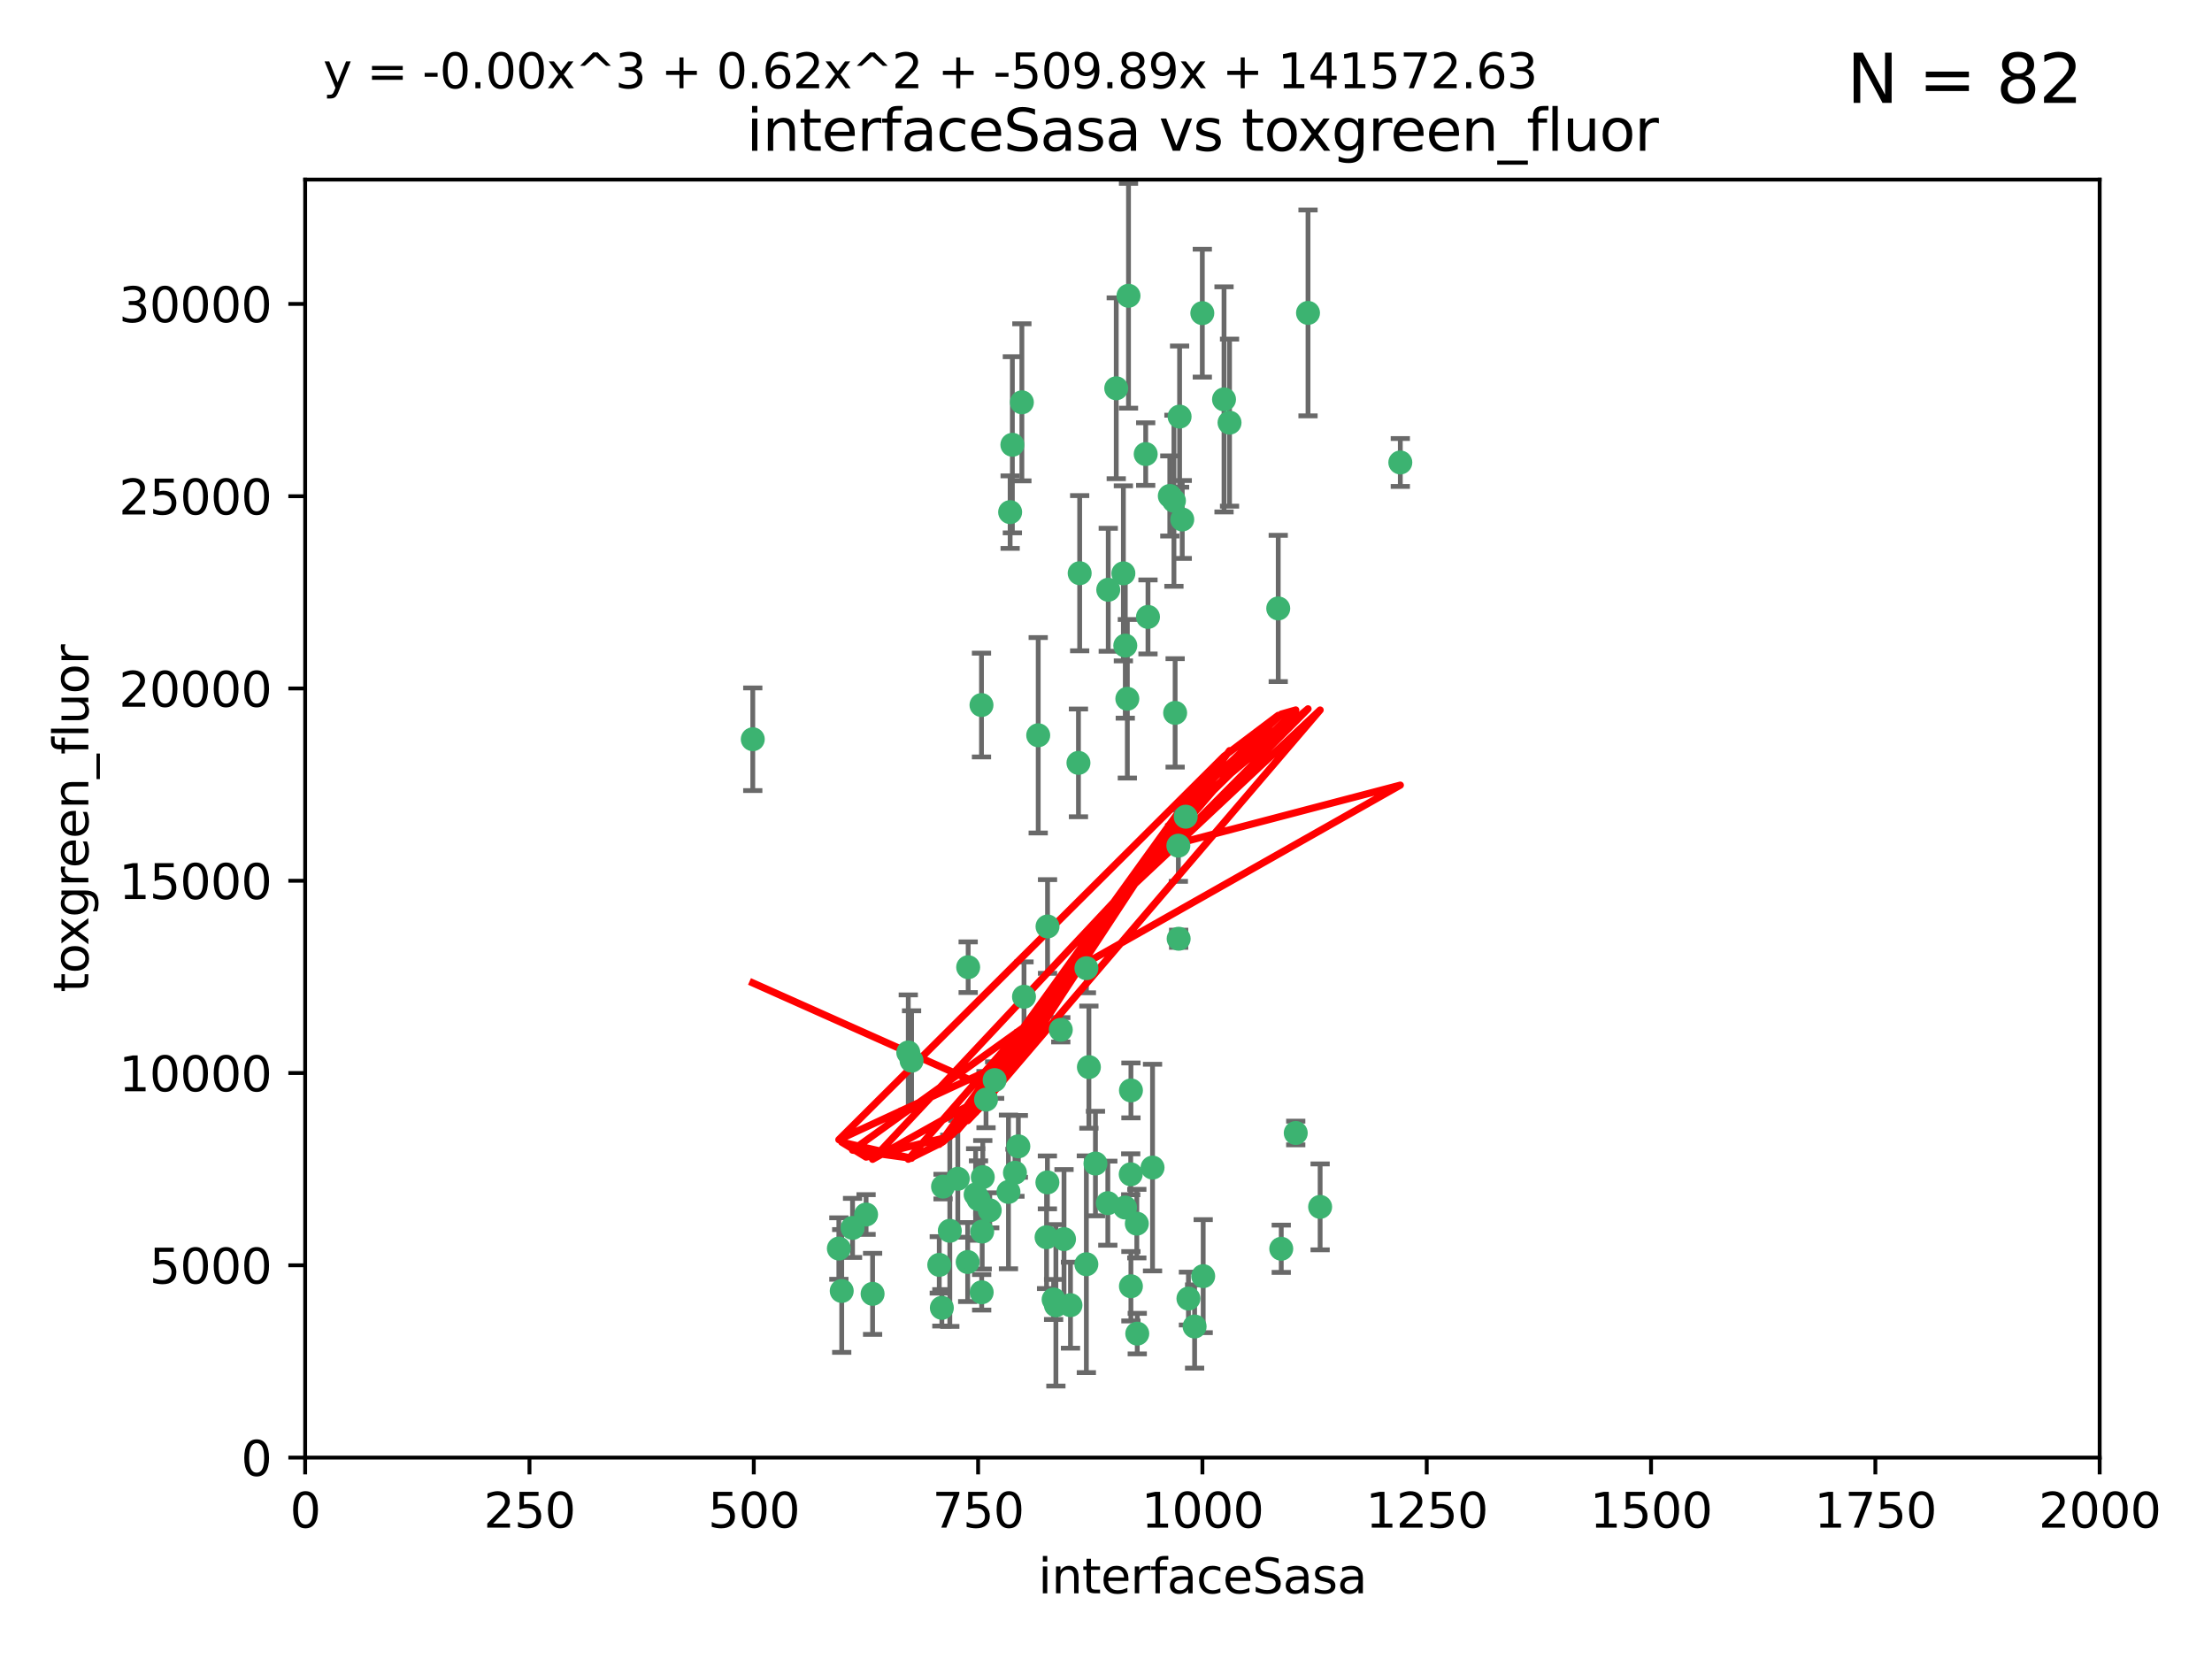 <?xml version="1.0" encoding="utf-8" standalone="no"?>
<!DOCTYPE svg PUBLIC "-//W3C//DTD SVG 1.1//EN"
  "http://www.w3.org/Graphics/SVG/1.1/DTD/svg11.dtd">
<svg xmlns:xlink="http://www.w3.org/1999/xlink" width="460.8pt" height="345.6pt" viewBox="0 0 460.8 345.6" xmlns="http://www.w3.org/2000/svg" version="1.1">
 <defs>
  <style type="text/css">*{stroke-linejoin: round; stroke-linecap: butt}</style>
 </defs>
 <g id="figure_1">
  <g id="patch_1">
   <path d="M 0 345.6 
L 460.8 345.6 
L 460.8 0 
L 0 0 
z
" style="fill: #ffffff"/>
  </g>
  <g id="axes_1">
   <g id="patch_2">
    <path d="M 63.571 303.64 
L 437.4 303.64 
L 437.4 37.411 
L 63.571 37.411 
z
" style="fill: #ffffff"/>
   </g>
   <g id="PathCollection_1">
    <defs>
     <path id="m50b790bdec" d="M 0 1.118 
C 0.297 1.118 0.581 1 0.791 0.791 
C 1 0.581 1.118 0.297 1.118 0 
C 1.118 -0.297 1 -0.581 0.791 -0.791 
C 0.581 -1 0.297 -1.118 0 -1.118 
C -0.297 -1.118 -0.581 -1 -0.791 -0.791 
C -1 -0.581 -1.118 -0.297 -1.118 0 
C -1.118 0.297 -1 0.581 -0.791 0.791 
C -0.581 1 -0.297 1.118 0 1.118 
z
" style="stroke: #3cb371"/>
    </defs>
    <g clip-path="url(#p01ad234258)">
     <use xlink:href="#m50b790bdec" x="243.693" y="103.319" style="fill: #3cb371; stroke: #3cb371"/>
     <use xlink:href="#m50b790bdec" x="272.484" y="65.184" style="fill: #3cb371; stroke: #3cb371"/>
     <use xlink:href="#m50b790bdec" x="234.418" y="134.491" style="fill: #3cb371; stroke: #3cb371"/>
     <use xlink:href="#m50b790bdec" x="266.28" y="126.749" style="fill: #3cb371; stroke: #3cb371"/>
     <use xlink:href="#m50b790bdec" x="254.987" y="83.201" style="fill: #3cb371; stroke: #3cb371"/>
     <use xlink:href="#m50b790bdec" x="174.75" y="260.094" style="fill: #3cb371; stroke: #3cb371"/>
     <use xlink:href="#m50b790bdec" x="212.875" y="83.811" style="fill: #3cb371; stroke: #3cb371"/>
     <use xlink:href="#m50b790bdec" x="230.869" y="122.859" style="fill: #3cb371; stroke: #3cb371"/>
     <use xlink:href="#m50b790bdec" x="246.284" y="108.214" style="fill: #3cb371; stroke: #3cb371"/>
     <use xlink:href="#m50b790bdec" x="244.553" y="104.315" style="fill: #3cb371; stroke: #3cb371"/>
     <use xlink:href="#m50b790bdec" x="235.088" y="61.614" style="fill: #3cb371; stroke: #3cb371"/>
     <use xlink:href="#m50b790bdec" x="256.134" y="88.045" style="fill: #3cb371; stroke: #3cb371"/>
     <use xlink:href="#m50b790bdec" x="232.534" y="80.887" style="fill: #3cb371; stroke: #3cb371"/>
     <use xlink:href="#m50b790bdec" x="234.02" y="119.44" style="fill: #3cb371; stroke: #3cb371"/>
     <use xlink:href="#m50b790bdec" x="238.669" y="94.593" style="fill: #3cb371; stroke: #3cb371"/>
     <use xlink:href="#m50b790bdec" x="210.43" y="106.684" style="fill: #3cb371; stroke: #3cb371"/>
     <use xlink:href="#m50b790bdec" x="226.319" y="201.695" style="fill: #3cb371; stroke: #3cb371"/>
     <use xlink:href="#m50b790bdec" x="245.731" y="86.787" style="fill: #3cb371; stroke: #3cb371"/>
     <use xlink:href="#m50b790bdec" x="266.908" y="260.14" style="fill: #3cb371; stroke: #3cb371"/>
     <use xlink:href="#m50b790bdec" x="269.927" y="236.024" style="fill: #3cb371; stroke: #3cb371"/>
     <use xlink:href="#m50b790bdec" x="240.095" y="243.228" style="fill: #3cb371; stroke: #3cb371"/>
     <use xlink:href="#m50b790bdec" x="291.711" y="96.341" style="fill: #3cb371; stroke: #3cb371"/>
     <use xlink:href="#m50b790bdec" x="224.916" y="119.409" style="fill: #3cb371; stroke: #3cb371"/>
     <use xlink:href="#m50b790bdec" x="250.465" y="65.233" style="fill: #3cb371; stroke: #3cb371"/>
     <use xlink:href="#m50b790bdec" x="204.462" y="146.874" style="fill: #3cb371; stroke: #3cb371"/>
     <use xlink:href="#m50b790bdec" x="201.688" y="201.487" style="fill: #3cb371; stroke: #3cb371"/>
     <use xlink:href="#m50b790bdec" x="204.731" y="245.224" style="fill: #3cb371; stroke: #3cb371"/>
     <use xlink:href="#m50b790bdec" x="228.204" y="242.388" style="fill: #3cb371; stroke: #3cb371"/>
     <use xlink:href="#m50b790bdec" x="226.837" y="222.299" style="fill: #3cb371; stroke: #3cb371"/>
     <use xlink:href="#m50b790bdec" x="236.82" y="254.906" style="fill: #3cb371; stroke: #3cb371"/>
     <use xlink:href="#m50b790bdec" x="224.662" y="158.921" style="fill: #3cb371; stroke: #3cb371"/>
     <use xlink:href="#m50b790bdec" x="204.503" y="269.209" style="fill: #3cb371; stroke: #3cb371"/>
     <use xlink:href="#m50b790bdec" x="275.007" y="251.417" style="fill: #3cb371; stroke: #3cb371"/>
     <use xlink:href="#m50b790bdec" x="234.375" y="251.547" style="fill: #3cb371; stroke: #3cb371"/>
     <use xlink:href="#m50b790bdec" x="221.654" y="258.133" style="fill: #3cb371; stroke: #3cb371"/>
     <use xlink:href="#m50b790bdec" x="212.14" y="238.808" style="fill: #3cb371; stroke: #3cb371"/>
     <use xlink:href="#m50b790bdec" x="195.666" y="263.497" style="fill: #3cb371; stroke: #3cb371"/>
     <use xlink:href="#m50b790bdec" x="245.473" y="176.169" style="fill: #3cb371; stroke: #3cb371"/>
     <use xlink:href="#m50b790bdec" x="235.596" y="227.152" style="fill: #3cb371; stroke: #3cb371"/>
     <use xlink:href="#m50b790bdec" x="218.219" y="193.002" style="fill: #3cb371; stroke: #3cb371"/>
     <use xlink:href="#m50b790bdec" x="247.573" y="270.514" style="fill: #3cb371; stroke: #3cb371"/>
     <use xlink:href="#m50b790bdec" x="230.779" y="250.642" style="fill: #3cb371; stroke: #3cb371"/>
     <use xlink:href="#m50b790bdec" x="210.08" y="248.301" style="fill: #3cb371; stroke: #3cb371"/>
     <use xlink:href="#m50b790bdec" x="235.59" y="267.951" style="fill: #3cb371; stroke: #3cb371"/>
     <use xlink:href="#m50b790bdec" x="201.587" y="262.903" style="fill: #3cb371; stroke: #3cb371"/>
     <use xlink:href="#m50b790bdec" x="239.146" y="128.518" style="fill: #3cb371; stroke: #3cb371"/>
     <use xlink:href="#m50b790bdec" x="236.912" y="277.818" style="fill: #3cb371; stroke: #3cb371"/>
     <use xlink:href="#m50b790bdec" x="203.841" y="249.837" style="fill: #3cb371; stroke: #3cb371"/>
     <use xlink:href="#m50b790bdec" x="219.488" y="270.703" style="fill: #3cb371; stroke: #3cb371"/>
     <use xlink:href="#m50b790bdec" x="196.206" y="272.443" style="fill: #3cb371; stroke: #3cb371"/>
     <use xlink:href="#m50b790bdec" x="189.211" y="219.251" style="fill: #3cb371; stroke: #3cb371"/>
     <use xlink:href="#m50b790bdec" x="226.308" y="263.364" style="fill: #3cb371; stroke: #3cb371"/>
     <use xlink:href="#m50b790bdec" x="244.803" y="148.507" style="fill: #3cb371; stroke: #3cb371"/>
     <use xlink:href="#m50b790bdec" x="203.241" y="248.836" style="fill: #3cb371; stroke: #3cb371"/>
     <use xlink:href="#m50b790bdec" x="216.278" y="153.171" style="fill: #3cb371; stroke: #3cb371"/>
     <use xlink:href="#m50b790bdec" x="245.536" y="195.558" style="fill: #3cb371; stroke: #3cb371"/>
     <use xlink:href="#m50b790bdec" x="206.181" y="252.131" style="fill: #3cb371; stroke: #3cb371"/>
     <use xlink:href="#m50b790bdec" x="248.859" y="276.333" style="fill: #3cb371; stroke: #3cb371"/>
     <use xlink:href="#m50b790bdec" x="220.981" y="214.524" style="fill: #3cb371; stroke: #3cb371"/>
     <use xlink:href="#m50b790bdec" x="250.648" y="265.846" style="fill: #3cb371; stroke: #3cb371"/>
     <use xlink:href="#m50b790bdec" x="213.318" y="207.64" style="fill: #3cb371; stroke: #3cb371"/>
     <use xlink:href="#m50b790bdec" x="204.611" y="256.552" style="fill: #3cb371; stroke: #3cb371"/>
     <use xlink:href="#m50b790bdec" x="196.452" y="247.192" style="fill: #3cb371; stroke: #3cb371"/>
     <use xlink:href="#m50b790bdec" x="218.192" y="246.317" style="fill: #3cb371; stroke: #3cb371"/>
     <use xlink:href="#m50b790bdec" x="247.005" y="170.133" style="fill: #3cb371; stroke: #3cb371"/>
     <use xlink:href="#m50b790bdec" x="219.963" y="271.92" style="fill: #3cb371; stroke: #3cb371"/>
     <use xlink:href="#m50b790bdec" x="177.602" y="255.796" style="fill: #3cb371; stroke: #3cb371"/>
     <use xlink:href="#m50b790bdec" x="189.899" y="220.964" style="fill: #3cb371; stroke: #3cb371"/>
     <use xlink:href="#m50b790bdec" x="175.346" y="268.93" style="fill: #3cb371; stroke: #3cb371"/>
     <use xlink:href="#m50b790bdec" x="180.421" y="253.008" style="fill: #3cb371; stroke: #3cb371"/>
     <use xlink:href="#m50b790bdec" x="197.864" y="256.398" style="fill: #3cb371; stroke: #3cb371"/>
     <use xlink:href="#m50b790bdec" x="205.407" y="229.064" style="fill: #3cb371; stroke: #3cb371"/>
     <use xlink:href="#m50b790bdec" x="234.846" y="145.567" style="fill: #3cb371; stroke: #3cb371"/>
     <use xlink:href="#m50b790bdec" x="210.895" y="92.655" style="fill: #3cb371; stroke: #3cb371"/>
     <use xlink:href="#m50b790bdec" x="223" y="271.892" style="fill: #3cb371; stroke: #3cb371"/>
     <use xlink:href="#m50b790bdec" x="218.019" y="257.738" style="fill: #3cb371; stroke: #3cb371"/>
     <use xlink:href="#m50b790bdec" x="211.432" y="244.305" style="fill: #3cb371; stroke: #3cb371"/>
     <use xlink:href="#m50b790bdec" x="199.529" y="245.561" style="fill: #3cb371; stroke: #3cb371"/>
     <use xlink:href="#m50b790bdec" x="235.549" y="244.625" style="fill: #3cb371; stroke: #3cb371"/>
     <use xlink:href="#m50b790bdec" x="181.778" y="269.529" style="fill: #3cb371; stroke: #3cb371"/>
     <use xlink:href="#m50b790bdec" x="207.202" y="225.004" style="fill: #3cb371; stroke: #3cb371"/>
     <use xlink:href="#m50b790bdec" x="156.817" y="153.996" style="fill: #3cb371; stroke: #3cb371"/>
    </g>
   </g>
   <g id="matplotlib.axis_1">
    <g id="xtick_1">
     <g id="line2d_1">
      <defs>
       <path id="mb3b9ab71ab" d="M 0 0 
L 0 3.5 
" style="stroke: #000000; stroke-width: 0.8"/>
      </defs>
      <g>
       <use xlink:href="#mb3b9ab71ab" x="63.571" y="303.64" style="stroke: #000000; stroke-width: 0.8"/>
      </g>
     </g>
     <g id="text_1">
      <!-- 0 -->
      <g transform="translate(60.39 318.238)scale(0.1 -0.1)">
       <defs>
        <path id="DejaVuSans-30" d="M 2034 4250 
Q 1547 4250 1301 3770 
Q 1056 3291 1056 2328 
Q 1056 1369 1301 889 
Q 1547 409 2034 409 
Q 2525 409 2770 889 
Q 3016 1369 3016 2328 
Q 3016 3291 2770 3770 
Q 2525 4250 2034 4250 
z
M 2034 4750 
Q 2819 4750 3233 4129 
Q 3647 3509 3647 2328 
Q 3647 1150 3233 529 
Q 2819 -91 2034 -91 
Q 1250 -91 836 529 
Q 422 1150 422 2328 
Q 422 3509 836 4129 
Q 1250 4750 2034 4750 
z
" transform="scale(0.016)"/>
       </defs>
       <use xlink:href="#DejaVuSans-30"/>
      </g>
     </g>
    </g>
    <g id="xtick_2">
     <g id="line2d_2">
      <g>
       <use xlink:href="#mb3b9ab71ab" x="110.3" y="303.64" style="stroke: #000000; stroke-width: 0.8"/>
      </g>
     </g>
     <g id="text_2">
      <!-- 250 -->
      <g transform="translate(100.756 318.238)scale(0.1 -0.1)">
       <defs>
        <path id="DejaVuSans-32" d="M 1228 531 
L 3431 531 
L 3431 0 
L 469 0 
L 469 531 
Q 828 903 1448 1529 
Q 2069 2156 2228 2338 
Q 2531 2678 2651 2914 
Q 2772 3150 2772 3378 
Q 2772 3750 2511 3984 
Q 2250 4219 1831 4219 
Q 1534 4219 1204 4116 
Q 875 4013 500 3803 
L 500 4441 
Q 881 4594 1212 4672 
Q 1544 4750 1819 4750 
Q 2544 4750 2975 4387 
Q 3406 4025 3406 3419 
Q 3406 3131 3298 2873 
Q 3191 2616 2906 2266 
Q 2828 2175 2409 1742 
Q 1991 1309 1228 531 
z
" transform="scale(0.016)"/>
        <path id="DejaVuSans-35" d="M 691 4666 
L 3169 4666 
L 3169 4134 
L 1269 4134 
L 1269 2991 
Q 1406 3038 1543 3061 
Q 1681 3084 1819 3084 
Q 2600 3084 3056 2656 
Q 3513 2228 3513 1497 
Q 3513 744 3044 326 
Q 2575 -91 1722 -91 
Q 1428 -91 1123 -41 
Q 819 9 494 109 
L 494 744 
Q 775 591 1075 516 
Q 1375 441 1709 441 
Q 2250 441 2565 725 
Q 2881 1009 2881 1497 
Q 2881 1984 2565 2268 
Q 2250 2553 1709 2553 
Q 1456 2553 1204 2497 
Q 953 2441 691 2322 
L 691 4666 
z
" transform="scale(0.016)"/>
       </defs>
       <use xlink:href="#DejaVuSans-32"/>
       <use xlink:href="#DejaVuSans-35" x="63.623"/>
       <use xlink:href="#DejaVuSans-30" x="127.246"/>
      </g>
     </g>
    </g>
    <g id="xtick_3">
     <g id="line2d_3">
      <g>
       <use xlink:href="#mb3b9ab71ab" x="157.028" y="303.64" style="stroke: #000000; stroke-width: 0.8"/>
      </g>
     </g>
     <g id="text_3">
      <!-- 500 -->
      <g transform="translate(147.485 318.238)scale(0.1 -0.1)">
       <use xlink:href="#DejaVuSans-35"/>
       <use xlink:href="#DejaVuSans-30" x="63.623"/>
       <use xlink:href="#DejaVuSans-30" x="127.246"/>
      </g>
     </g>
    </g>
    <g id="xtick_4">
     <g id="line2d_4">
      <g>
       <use xlink:href="#mb3b9ab71ab" x="203.757" y="303.64" style="stroke: #000000; stroke-width: 0.8"/>
      </g>
     </g>
     <g id="text_4">
      <!-- 750 -->
      <g transform="translate(194.213 318.238)scale(0.1 -0.1)">
       <defs>
        <path id="DejaVuSans-37" d="M 525 4666 
L 3525 4666 
L 3525 4397 
L 1831 0 
L 1172 0 
L 2766 4134 
L 525 4134 
L 525 4666 
z
" transform="scale(0.016)"/>
       </defs>
       <use xlink:href="#DejaVuSans-37"/>
       <use xlink:href="#DejaVuSans-35" x="63.623"/>
       <use xlink:href="#DejaVuSans-30" x="127.246"/>
      </g>
     </g>
    </g>
    <g id="xtick_5">
     <g id="line2d_5">
      <g>
       <use xlink:href="#mb3b9ab71ab" x="250.486" y="303.64" style="stroke: #000000; stroke-width: 0.8"/>
      </g>
     </g>
     <g id="text_5">
      <!-- 1000 -->
      <g transform="translate(237.761 318.238)scale(0.1 -0.1)">
       <defs>
        <path id="DejaVuSans-31" d="M 794 531 
L 1825 531 
L 1825 4091 
L 703 3866 
L 703 4441 
L 1819 4666 
L 2450 4666 
L 2450 531 
L 3481 531 
L 3481 0 
L 794 0 
L 794 531 
z
" transform="scale(0.016)"/>
       </defs>
       <use xlink:href="#DejaVuSans-31"/>
       <use xlink:href="#DejaVuSans-30" x="63.623"/>
       <use xlink:href="#DejaVuSans-30" x="127.246"/>
       <use xlink:href="#DejaVuSans-30" x="190.869"/>
      </g>
     </g>
    </g>
    <g id="xtick_6">
     <g id="line2d_6">
      <g>
       <use xlink:href="#mb3b9ab71ab" x="297.214" y="303.64" style="stroke: #000000; stroke-width: 0.8"/>
      </g>
     </g>
     <g id="text_6">
      <!-- 1250 -->
      <g transform="translate(284.489 318.238)scale(0.1 -0.1)">
       <use xlink:href="#DejaVuSans-31"/>
       <use xlink:href="#DejaVuSans-32" x="63.623"/>
       <use xlink:href="#DejaVuSans-35" x="127.246"/>
       <use xlink:href="#DejaVuSans-30" x="190.869"/>
      </g>
     </g>
    </g>
    <g id="xtick_7">
     <g id="line2d_7">
      <g>
       <use xlink:href="#mb3b9ab71ab" x="343.943" y="303.64" style="stroke: #000000; stroke-width: 0.8"/>
      </g>
     </g>
     <g id="text_7">
      <!-- 1500 -->
      <g transform="translate(331.218 318.238)scale(0.1 -0.1)">
       <use xlink:href="#DejaVuSans-31"/>
       <use xlink:href="#DejaVuSans-35" x="63.623"/>
       <use xlink:href="#DejaVuSans-30" x="127.246"/>
       <use xlink:href="#DejaVuSans-30" x="190.869"/>
      </g>
     </g>
    </g>
    <g id="xtick_8">
     <g id="line2d_8">
      <g>
       <use xlink:href="#mb3b9ab71ab" x="390.671" y="303.64" style="stroke: #000000; stroke-width: 0.8"/>
      </g>
     </g>
     <g id="text_8">
      <!-- 1750 -->
      <g transform="translate(377.946 318.238)scale(0.1 -0.1)">
       <use xlink:href="#DejaVuSans-31"/>
       <use xlink:href="#DejaVuSans-37" x="63.623"/>
       <use xlink:href="#DejaVuSans-35" x="127.246"/>
       <use xlink:href="#DejaVuSans-30" x="190.869"/>
      </g>
     </g>
    </g>
    <g id="xtick_9">
     <g id="line2d_9">
      <g>
       <use xlink:href="#mb3b9ab71ab" x="437.4" y="303.64" style="stroke: #000000; stroke-width: 0.8"/>
      </g>
     </g>
     <g id="text_9">
      <!-- 2000 -->
      <g transform="translate(424.675 318.238)scale(0.1 -0.1)">
       <use xlink:href="#DejaVuSans-32"/>
       <use xlink:href="#DejaVuSans-30" x="63.623"/>
       <use xlink:href="#DejaVuSans-30" x="127.246"/>
       <use xlink:href="#DejaVuSans-30" x="190.869"/>
      </g>
     </g>
    </g>
    <g id="text_10">
     <!-- interfaceSasa -->
     <g transform="translate(216.279 331.917)scale(0.1 -0.1)">
      <defs>
       <path id="DejaVuSans-69" d="M 603 3500 
L 1178 3500 
L 1178 0 
L 603 0 
L 603 3500 
z
M 603 4863 
L 1178 4863 
L 1178 4134 
L 603 4134 
L 603 4863 
z
" transform="scale(0.016)"/>
       <path id="DejaVuSans-6e" d="M 3513 2113 
L 3513 0 
L 2938 0 
L 2938 2094 
Q 2938 2591 2744 2837 
Q 2550 3084 2163 3084 
Q 1697 3084 1428 2787 
Q 1159 2491 1159 1978 
L 1159 0 
L 581 0 
L 581 3500 
L 1159 3500 
L 1159 2956 
Q 1366 3272 1645 3428 
Q 1925 3584 2291 3584 
Q 2894 3584 3203 3211 
Q 3513 2838 3513 2113 
z
" transform="scale(0.016)"/>
       <path id="DejaVuSans-74" d="M 1172 4494 
L 1172 3500 
L 2356 3500 
L 2356 3053 
L 1172 3053 
L 1172 1153 
Q 1172 725 1289 603 
Q 1406 481 1766 481 
L 2356 481 
L 2356 0 
L 1766 0 
Q 1100 0 847 248 
Q 594 497 594 1153 
L 594 3053 
L 172 3053 
L 172 3500 
L 594 3500 
L 594 4494 
L 1172 4494 
z
" transform="scale(0.016)"/>
       <path id="DejaVuSans-65" d="M 3597 1894 
L 3597 1613 
L 953 1613 
Q 991 1019 1311 708 
Q 1631 397 2203 397 
Q 2534 397 2845 478 
Q 3156 559 3463 722 
L 3463 178 
Q 3153 47 2828 -22 
Q 2503 -91 2169 -91 
Q 1331 -91 842 396 
Q 353 884 353 1716 
Q 353 2575 817 3079 
Q 1281 3584 2069 3584 
Q 2775 3584 3186 3129 
Q 3597 2675 3597 1894 
z
M 3022 2063 
Q 3016 2534 2758 2815 
Q 2500 3097 2075 3097 
Q 1594 3097 1305 2825 
Q 1016 2553 972 2059 
L 3022 2063 
z
" transform="scale(0.016)"/>
       <path id="DejaVuSans-72" d="M 2631 2963 
Q 2534 3019 2420 3045 
Q 2306 3072 2169 3072 
Q 1681 3072 1420 2755 
Q 1159 2438 1159 1844 
L 1159 0 
L 581 0 
L 581 3500 
L 1159 3500 
L 1159 2956 
Q 1341 3275 1631 3429 
Q 1922 3584 2338 3584 
Q 2397 3584 2469 3576 
Q 2541 3569 2628 3553 
L 2631 2963 
z
" transform="scale(0.016)"/>
       <path id="DejaVuSans-66" d="M 2375 4863 
L 2375 4384 
L 1825 4384 
Q 1516 4384 1395 4259 
Q 1275 4134 1275 3809 
L 1275 3500 
L 2222 3500 
L 2222 3053 
L 1275 3053 
L 1275 0 
L 697 0 
L 697 3053 
L 147 3053 
L 147 3500 
L 697 3500 
L 697 3744 
Q 697 4328 969 4595 
Q 1241 4863 1831 4863 
L 2375 4863 
z
" transform="scale(0.016)"/>
       <path id="DejaVuSans-61" d="M 2194 1759 
Q 1497 1759 1228 1600 
Q 959 1441 959 1056 
Q 959 750 1161 570 
Q 1363 391 1709 391 
Q 2188 391 2477 730 
Q 2766 1069 2766 1631 
L 2766 1759 
L 2194 1759 
z
M 3341 1997 
L 3341 0 
L 2766 0 
L 2766 531 
Q 2569 213 2275 61 
Q 1981 -91 1556 -91 
Q 1019 -91 701 211 
Q 384 513 384 1019 
Q 384 1609 779 1909 
Q 1175 2209 1959 2209 
L 2766 2209 
L 2766 2266 
Q 2766 2663 2505 2880 
Q 2244 3097 1772 3097 
Q 1472 3097 1187 3025 
Q 903 2953 641 2809 
L 641 3341 
Q 956 3463 1253 3523 
Q 1550 3584 1831 3584 
Q 2591 3584 2966 3190 
Q 3341 2797 3341 1997 
z
" transform="scale(0.016)"/>
       <path id="DejaVuSans-63" d="M 3122 3366 
L 3122 2828 
Q 2878 2963 2633 3030 
Q 2388 3097 2138 3097 
Q 1578 3097 1268 2742 
Q 959 2388 959 1747 
Q 959 1106 1268 751 
Q 1578 397 2138 397 
Q 2388 397 2633 464 
Q 2878 531 3122 666 
L 3122 134 
Q 2881 22 2623 -34 
Q 2366 -91 2075 -91 
Q 1284 -91 818 406 
Q 353 903 353 1747 
Q 353 2603 823 3093 
Q 1294 3584 2113 3584 
Q 2378 3584 2631 3529 
Q 2884 3475 3122 3366 
z
" transform="scale(0.016)"/>
       <path id="DejaVuSans-53" d="M 3425 4513 
L 3425 3897 
Q 3066 4069 2747 4153 
Q 2428 4238 2131 4238 
Q 1616 4238 1336 4038 
Q 1056 3838 1056 3469 
Q 1056 3159 1242 3001 
Q 1428 2844 1947 2747 
L 2328 2669 
Q 3034 2534 3370 2195 
Q 3706 1856 3706 1288 
Q 3706 609 3251 259 
Q 2797 -91 1919 -91 
Q 1588 -91 1214 -16 
Q 841 59 441 206 
L 441 856 
Q 825 641 1194 531 
Q 1563 422 1919 422 
Q 2459 422 2753 634 
Q 3047 847 3047 1241 
Q 3047 1584 2836 1778 
Q 2625 1972 2144 2069 
L 1759 2144 
Q 1053 2284 737 2584 
Q 422 2884 422 3419 
Q 422 4038 858 4394 
Q 1294 4750 2059 4750 
Q 2388 4750 2728 4690 
Q 3069 4631 3425 4513 
z
" transform="scale(0.016)"/>
       <path id="DejaVuSans-73" d="M 2834 3397 
L 2834 2853 
Q 2591 2978 2328 3040 
Q 2066 3103 1784 3103 
Q 1356 3103 1142 2972 
Q 928 2841 928 2578 
Q 928 2378 1081 2264 
Q 1234 2150 1697 2047 
L 1894 2003 
Q 2506 1872 2764 1633 
Q 3022 1394 3022 966 
Q 3022 478 2636 193 
Q 2250 -91 1575 -91 
Q 1294 -91 989 -36 
Q 684 19 347 128 
L 347 722 
Q 666 556 975 473 
Q 1284 391 1588 391 
Q 1994 391 2212 530 
Q 2431 669 2431 922 
Q 2431 1156 2273 1281 
Q 2116 1406 1581 1522 
L 1381 1569 
Q 847 1681 609 1914 
Q 372 2147 372 2553 
Q 372 3047 722 3315 
Q 1072 3584 1716 3584 
Q 2034 3584 2315 3537 
Q 2597 3491 2834 3397 
z
" transform="scale(0.016)"/>
      </defs>
      <use xlink:href="#DejaVuSans-69"/>
      <use xlink:href="#DejaVuSans-6e" x="27.783"/>
      <use xlink:href="#DejaVuSans-74" x="91.162"/>
      <use xlink:href="#DejaVuSans-65" x="130.371"/>
      <use xlink:href="#DejaVuSans-72" x="191.895"/>
      <use xlink:href="#DejaVuSans-66" x="233.008"/>
      <use xlink:href="#DejaVuSans-61" x="268.213"/>
      <use xlink:href="#DejaVuSans-63" x="329.492"/>
      <use xlink:href="#DejaVuSans-65" x="384.473"/>
      <use xlink:href="#DejaVuSans-53" x="445.996"/>
      <use xlink:href="#DejaVuSans-61" x="509.473"/>
      <use xlink:href="#DejaVuSans-73" x="570.752"/>
      <use xlink:href="#DejaVuSans-61" x="622.852"/>
     </g>
    </g>
   </g>
   <g id="matplotlib.axis_2">
    <g id="ytick_1">
     <g id="line2d_10">
      <defs>
       <path id="m18bb2db49d" d="M 0 0 
L -3.5 0 
" style="stroke: #000000; stroke-width: 0.8"/>
      </defs>
      <g>
       <use xlink:href="#m18bb2db49d" x="63.571" y="303.64" style="stroke: #000000; stroke-width: 0.8"/>
      </g>
     </g>
     <g id="text_11">
      <!-- 0 -->
      <g transform="translate(50.209 307.439)scale(0.1 -0.1)">
       <use xlink:href="#DejaVuSans-30"/>
      </g>
     </g>
    </g>
    <g id="ytick_2">
     <g id="line2d_11">
      <g>
       <use xlink:href="#m18bb2db49d" x="63.571" y="263.586" style="stroke: #000000; stroke-width: 0.8"/>
      </g>
     </g>
     <g id="text_12">
      <!-- 5000 -->
      <g transform="translate(31.121 267.385)scale(0.1 -0.1)">
       <use xlink:href="#DejaVuSans-35"/>
       <use xlink:href="#DejaVuSans-30" x="63.623"/>
       <use xlink:href="#DejaVuSans-30" x="127.246"/>
       <use xlink:href="#DejaVuSans-30" x="190.869"/>
      </g>
     </g>
    </g>
    <g id="ytick_3">
     <g id="line2d_12">
      <g>
       <use xlink:href="#m18bb2db49d" x="63.571" y="223.532" style="stroke: #000000; stroke-width: 0.8"/>
      </g>
     </g>
     <g id="text_13">
      <!-- 10000 -->
      <g transform="translate(24.759 227.331)scale(0.1 -0.1)">
       <use xlink:href="#DejaVuSans-31"/>
       <use xlink:href="#DejaVuSans-30" x="63.623"/>
       <use xlink:href="#DejaVuSans-30" x="127.246"/>
       <use xlink:href="#DejaVuSans-30" x="190.869"/>
       <use xlink:href="#DejaVuSans-30" x="254.492"/>
      </g>
     </g>
    </g>
    <g id="ytick_4">
     <g id="line2d_13">
      <g>
       <use xlink:href="#m18bb2db49d" x="63.571" y="183.478" style="stroke: #000000; stroke-width: 0.8"/>
      </g>
     </g>
     <g id="text_14">
      <!-- 15000 -->
      <g transform="translate(24.759 187.278)scale(0.1 -0.1)">
       <use xlink:href="#DejaVuSans-31"/>
       <use xlink:href="#DejaVuSans-35" x="63.623"/>
       <use xlink:href="#DejaVuSans-30" x="127.246"/>
       <use xlink:href="#DejaVuSans-30" x="190.869"/>
       <use xlink:href="#DejaVuSans-30" x="254.492"/>
      </g>
     </g>
    </g>
    <g id="ytick_5">
     <g id="line2d_14">
      <g>
       <use xlink:href="#m18bb2db49d" x="63.571" y="143.424" style="stroke: #000000; stroke-width: 0.8"/>
      </g>
     </g>
     <g id="text_15">
      <!-- 20000 -->
      <g transform="translate(24.759 147.224)scale(0.1 -0.1)">
       <use xlink:href="#DejaVuSans-32"/>
       <use xlink:href="#DejaVuSans-30" x="63.623"/>
       <use xlink:href="#DejaVuSans-30" x="127.246"/>
       <use xlink:href="#DejaVuSans-30" x="190.869"/>
       <use xlink:href="#DejaVuSans-30" x="254.492"/>
      </g>
     </g>
    </g>
    <g id="ytick_6">
     <g id="line2d_15">
      <g>
       <use xlink:href="#m18bb2db49d" x="63.571" y="103.371" style="stroke: #000000; stroke-width: 0.8"/>
      </g>
     </g>
     <g id="text_16">
      <!-- 25000 -->
      <g transform="translate(24.759 107.17)scale(0.1 -0.1)">
       <use xlink:href="#DejaVuSans-32"/>
       <use xlink:href="#DejaVuSans-35" x="63.623"/>
       <use xlink:href="#DejaVuSans-30" x="127.246"/>
       <use xlink:href="#DejaVuSans-30" x="190.869"/>
       <use xlink:href="#DejaVuSans-30" x="254.492"/>
      </g>
     </g>
    </g>
    <g id="ytick_7">
     <g id="line2d_16">
      <g>
       <use xlink:href="#m18bb2db49d" x="63.571" y="63.317" style="stroke: #000000; stroke-width: 0.8"/>
      </g>
     </g>
     <g id="text_17">
      <!-- 30000 -->
      <g transform="translate(24.759 67.116)scale(0.1 -0.1)">
       <defs>
        <path id="DejaVuSans-33" d="M 2597 2516 
Q 3050 2419 3304 2112 
Q 3559 1806 3559 1356 
Q 3559 666 3084 287 
Q 2609 -91 1734 -91 
Q 1441 -91 1130 -33 
Q 819 25 488 141 
L 488 750 
Q 750 597 1062 519 
Q 1375 441 1716 441 
Q 2309 441 2620 675 
Q 2931 909 2931 1356 
Q 2931 1769 2642 2001 
Q 2353 2234 1838 2234 
L 1294 2234 
L 1294 2753 
L 1863 2753 
Q 2328 2753 2575 2939 
Q 2822 3125 2822 3475 
Q 2822 3834 2567 4026 
Q 2313 4219 1838 4219 
Q 1578 4219 1281 4162 
Q 984 4106 628 3988 
L 628 4550 
Q 988 4650 1302 4700 
Q 1616 4750 1894 4750 
Q 2613 4750 3031 4423 
Q 3450 4097 3450 3541 
Q 3450 3153 3228 2886 
Q 3006 2619 2597 2516 
z
" transform="scale(0.016)"/>
       </defs>
       <use xlink:href="#DejaVuSans-33"/>
       <use xlink:href="#DejaVuSans-30" x="63.623"/>
       <use xlink:href="#DejaVuSans-30" x="127.246"/>
       <use xlink:href="#DejaVuSans-30" x="190.869"/>
       <use xlink:href="#DejaVuSans-30" x="254.492"/>
      </g>
     </g>
    </g>
    <g id="text_18">
     <!-- toxgreen_fluor -->
     <g transform="translate(18.401 206.72)rotate(-90)scale(0.1 -0.1)">
      <defs>
       <path id="DejaVuSans-6f" d="M 1959 3097 
Q 1497 3097 1228 2736 
Q 959 2375 959 1747 
Q 959 1119 1226 758 
Q 1494 397 1959 397 
Q 2419 397 2687 759 
Q 2956 1122 2956 1747 
Q 2956 2369 2687 2733 
Q 2419 3097 1959 3097 
z
M 1959 3584 
Q 2709 3584 3137 3096 
Q 3566 2609 3566 1747 
Q 3566 888 3137 398 
Q 2709 -91 1959 -91 
Q 1206 -91 779 398 
Q 353 888 353 1747 
Q 353 2609 779 3096 
Q 1206 3584 1959 3584 
z
" transform="scale(0.016)"/>
       <path id="DejaVuSans-78" d="M 3513 3500 
L 2247 1797 
L 3578 0 
L 2900 0 
L 1881 1375 
L 863 0 
L 184 0 
L 1544 1831 
L 300 3500 
L 978 3500 
L 1906 2253 
L 2834 3500 
L 3513 3500 
z
" transform="scale(0.016)"/>
       <path id="DejaVuSans-67" d="M 2906 1791 
Q 2906 2416 2648 2759 
Q 2391 3103 1925 3103 
Q 1463 3103 1205 2759 
Q 947 2416 947 1791 
Q 947 1169 1205 825 
Q 1463 481 1925 481 
Q 2391 481 2648 825 
Q 2906 1169 2906 1791 
z
M 3481 434 
Q 3481 -459 3084 -895 
Q 2688 -1331 1869 -1331 
Q 1566 -1331 1297 -1286 
Q 1028 -1241 775 -1147 
L 775 -588 
Q 1028 -725 1275 -790 
Q 1522 -856 1778 -856 
Q 2344 -856 2625 -561 
Q 2906 -266 2906 331 
L 2906 616 
Q 2728 306 2450 153 
Q 2172 0 1784 0 
Q 1141 0 747 490 
Q 353 981 353 1791 
Q 353 2603 747 3093 
Q 1141 3584 1784 3584 
Q 2172 3584 2450 3431 
Q 2728 3278 2906 2969 
L 2906 3500 
L 3481 3500 
L 3481 434 
z
" transform="scale(0.016)"/>
       <path id="DejaVuSans-5f" d="M 3263 -1063 
L 3263 -1509 
L -63 -1509 
L -63 -1063 
L 3263 -1063 
z
" transform="scale(0.016)"/>
       <path id="DejaVuSans-6c" d="M 603 4863 
L 1178 4863 
L 1178 0 
L 603 0 
L 603 4863 
z
" transform="scale(0.016)"/>
       <path id="DejaVuSans-75" d="M 544 1381 
L 544 3500 
L 1119 3500 
L 1119 1403 
Q 1119 906 1312 657 
Q 1506 409 1894 409 
Q 2359 409 2629 706 
Q 2900 1003 2900 1516 
L 2900 3500 
L 3475 3500 
L 3475 0 
L 2900 0 
L 2900 538 
Q 2691 219 2414 64 
Q 2138 -91 1772 -91 
Q 1169 -91 856 284 
Q 544 659 544 1381 
z
M 1991 3584 
L 1991 3584 
z
" transform="scale(0.016)"/>
      </defs>
      <use xlink:href="#DejaVuSans-74"/>
      <use xlink:href="#DejaVuSans-6f" x="39.209"/>
      <use xlink:href="#DejaVuSans-78" x="97.266"/>
      <use xlink:href="#DejaVuSans-67" x="156.445"/>
      <use xlink:href="#DejaVuSans-72" x="219.922"/>
      <use xlink:href="#DejaVuSans-65" x="258.785"/>
      <use xlink:href="#DejaVuSans-65" x="320.309"/>
      <use xlink:href="#DejaVuSans-6e" x="381.832"/>
      <use xlink:href="#DejaVuSans-5f" x="445.211"/>
      <use xlink:href="#DejaVuSans-66" x="495.211"/>
      <use xlink:href="#DejaVuSans-6c" x="530.416"/>
      <use xlink:href="#DejaVuSans-75" x="558.199"/>
      <use xlink:href="#DejaVuSans-6f" x="621.578"/>
      <use xlink:href="#DejaVuSans-72" x="682.76"/>
     </g>
    </g>
   </g>
   <g id="LineCollection_1">
    <path d="M 243.693 111.662 
L 243.693 94.976 
" clip-path="url(#p01ad234258)" style="fill: none; stroke: #696969"/>
    <path d="M 272.484 86.629 
L 272.484 43.739 
" clip-path="url(#p01ad234258)" style="fill: none; stroke: #696969"/>
    <path d="M 234.418 149.606 
L 234.418 119.375 
" clip-path="url(#p01ad234258)" style="fill: none; stroke: #696969"/>
    <path d="M 266.28 141.983 
L 266.28 111.515 
" clip-path="url(#p01ad234258)" style="fill: none; stroke: #696969"/>
    <path d="M 254.987 106.648 
L 254.987 59.753 
" clip-path="url(#p01ad234258)" style="fill: none; stroke: #696969"/>
    <path d="M 174.75 266.497 
L 174.75 253.692 
" clip-path="url(#p01ad234258)" style="fill: none; stroke: #696969"/>
    <path d="M 212.875 100.173 
L 212.875 67.45 
" clip-path="url(#p01ad234258)" style="fill: none; stroke: #696969"/>
    <path d="M 230.869 135.667 
L 230.869 110.051 
" clip-path="url(#p01ad234258)" style="fill: none; stroke: #696969"/>
    <path d="M 246.284 116.326 
L 246.284 100.101 
" clip-path="url(#p01ad234258)" style="fill: none; stroke: #696969"/>
    <path d="M 244.553 122.133 
L 244.553 86.497 
" clip-path="url(#p01ad234258)" style="fill: none; stroke: #696969"/>
    <path d="M 235.088 85.029 
L 235.088 38.199 
" clip-path="url(#p01ad234258)" style="fill: none; stroke: #696969"/>
    <path d="M 256.134 105.444 
L 256.134 70.646 
" clip-path="url(#p01ad234258)" style="fill: none; stroke: #696969"/>
    <path d="M 232.534 99.727 
L 232.534 62.047 
" clip-path="url(#p01ad234258)" style="fill: none; stroke: #696969"/>
    <path d="M 234.02 137.675 
L 234.02 101.206 
" clip-path="url(#p01ad234258)" style="fill: none; stroke: #696969"/>
    <path d="M 238.669 101.108 
L 238.669 88.078 
" clip-path="url(#p01ad234258)" style="fill: none; stroke: #696969"/>
    <path d="M 210.43 114.235 
L 210.43 99.134 
" clip-path="url(#p01ad234258)" style="fill: none; stroke: #696969"/>
    <path d="M 226.319 206.809 
L 226.319 196.58 
" clip-path="url(#p01ad234258)" style="fill: none; stroke: #696969"/>
    <path d="M 245.731 101.495 
L 245.731 72.08 
" clip-path="url(#p01ad234258)" style="fill: none; stroke: #696969"/>
    <path d="M 266.908 265.065 
L 266.908 255.214 
" clip-path="url(#p01ad234258)" style="fill: none; stroke: #696969"/>
    <path d="M 269.927 238.492 
L 269.927 233.557 
" clip-path="url(#p01ad234258)" style="fill: none; stroke: #696969"/>
    <path d="M 240.095 264.748 
L 240.095 221.708 
" clip-path="url(#p01ad234258)" style="fill: none; stroke: #696969"/>
    <path d="M 291.711 101.329 
L 291.711 91.353 
" clip-path="url(#p01ad234258)" style="fill: none; stroke: #696969"/>
    <path d="M 224.916 135.574 
L 224.916 103.243 
" clip-path="url(#p01ad234258)" style="fill: none; stroke: #696969"/>
    <path d="M 250.465 78.556 
L 250.465 51.911 
" clip-path="url(#p01ad234258)" style="fill: none; stroke: #696969"/>
    <path d="M 204.462 157.684 
L 204.462 136.065 
" clip-path="url(#p01ad234258)" style="fill: none; stroke: #696969"/>
    <path d="M 201.688 206.761 
L 201.688 196.213 
" clip-path="url(#p01ad234258)" style="fill: none; stroke: #696969"/>
    <path d="M 204.731 252.857 
L 204.731 237.591 
" clip-path="url(#p01ad234258)" style="fill: none; stroke: #696969"/>
    <path d="M 228.204 253.279 
L 228.204 231.496 
" clip-path="url(#p01ad234258)" style="fill: none; stroke: #696969"/>
    <path d="M 226.837 235.023 
L 226.837 209.574 
" clip-path="url(#p01ad234258)" style="fill: none; stroke: #696969"/>
    <path d="M 236.82 262.048 
L 236.82 247.764 
" clip-path="url(#p01ad234258)" style="fill: none; stroke: #696969"/>
    <path d="M 224.662 170.147 
L 224.662 147.694 
" clip-path="url(#p01ad234258)" style="fill: none; stroke: #696969"/>
    <path d="M 204.503 272.908 
L 204.503 265.511 
" clip-path="url(#p01ad234258)" style="fill: none; stroke: #696969"/>
    <path d="M 275.007 260.365 
L 275.007 242.469 
" clip-path="url(#p01ad234258)" style="fill: none; stroke: #696969"/>
    <path d="M 234.375 252.228 
L 234.375 250.867 
" clip-path="url(#p01ad234258)" style="fill: none; stroke: #696969"/>
    <path d="M 221.654 272.621 
L 221.654 243.644 
" clip-path="url(#p01ad234258)" style="fill: none; stroke: #696969"/>
    <path d="M 212.14 245.248 
L 212.14 232.369 
" clip-path="url(#p01ad234258)" style="fill: none; stroke: #696969"/>
    <path d="M 195.666 269.377 
L 195.666 257.616 
" clip-path="url(#p01ad234258)" style="fill: none; stroke: #696969"/>
    <path d="M 245.473 183.597 
L 245.473 168.741 
" clip-path="url(#p01ad234258)" style="fill: none; stroke: #696969"/>
    <path d="M 235.596 232.87 
L 235.596 221.434 
" clip-path="url(#p01ad234258)" style="fill: none; stroke: #696969"/>
    <path d="M 218.219 202.754 
L 218.219 183.249 
" clip-path="url(#p01ad234258)" style="fill: none; stroke: #696969"/>
    <path d="M 247.573 276.02 
L 247.573 265.008 
" clip-path="url(#p01ad234258)" style="fill: none; stroke: #696969"/>
    <path d="M 230.779 259.401 
L 230.779 241.882 
" clip-path="url(#p01ad234258)" style="fill: none; stroke: #696969"/>
    <path d="M 210.08 264.31 
L 210.08 232.292 
" clip-path="url(#p01ad234258)" style="fill: none; stroke: #696969"/>
    <path d="M 235.59 275.179 
L 235.59 260.723 
" clip-path="url(#p01ad234258)" style="fill: none; stroke: #696969"/>
    <path d="M 201.587 271.133 
L 201.587 254.673 
" clip-path="url(#p01ad234258)" style="fill: none; stroke: #696969"/>
    <path d="M 239.146 136.228 
L 239.146 120.808 
" clip-path="url(#p01ad234258)" style="fill: none; stroke: #696969"/>
    <path d="M 236.912 282.042 
L 236.912 273.593 
" clip-path="url(#p01ad234258)" style="fill: none; stroke: #696969"/>
    <path d="M 203.841 257.847 
L 203.841 241.828 
" clip-path="url(#p01ad234258)" style="fill: none; stroke: #696969"/>
    <path d="M 219.488 274.871 
L 219.488 266.536 
" clip-path="url(#p01ad234258)" style="fill: none; stroke: #696969"/>
    <path d="M 196.206 276.237 
L 196.206 268.649 
" clip-path="url(#p01ad234258)" style="fill: none; stroke: #696969"/>
    <path d="M 189.211 231.246 
L 189.211 207.255 
" clip-path="url(#p01ad234258)" style="fill: none; stroke: #696969"/>
    <path d="M 226.308 285.938 
L 226.308 240.791 
" clip-path="url(#p01ad234258)" style="fill: none; stroke: #696969"/>
    <path d="M 244.803 159.798 
L 244.803 137.216 
" clip-path="url(#p01ad234258)" style="fill: none; stroke: #696969"/>
    <path d="M 203.241 258.377 
L 203.241 239.295 
" clip-path="url(#p01ad234258)" style="fill: none; stroke: #696969"/>
    <path d="M 216.278 173.526 
L 216.278 132.815 
" clip-path="url(#p01ad234258)" style="fill: none; stroke: #696969"/>
    <path d="M 245.536 197.349 
L 245.536 193.767 
" clip-path="url(#p01ad234258)" style="fill: none; stroke: #696969"/>
    <path d="M 206.181 255.783 
L 206.181 248.48 
" clip-path="url(#p01ad234258)" style="fill: none; stroke: #696969"/>
    <path d="M 248.859 285.006 
L 248.859 267.659 
" clip-path="url(#p01ad234258)" style="fill: none; stroke: #696969"/>
    <path d="M 220.981 217.059 
L 220.981 211.99 
" clip-path="url(#p01ad234258)" style="fill: none; stroke: #696969"/>
    <path d="M 250.648 277.617 
L 250.648 254.074 
" clip-path="url(#p01ad234258)" style="fill: none; stroke: #696969"/>
    <path d="M 213.318 214.898 
L 213.318 200.382 
" clip-path="url(#p01ad234258)" style="fill: none; stroke: #696969"/>
    <path d="M 204.611 264.359 
L 204.611 248.745 
" clip-path="url(#p01ad234258)" style="fill: none; stroke: #696969"/>
    <path d="M 196.452 249.762 
L 196.452 244.622 
" clip-path="url(#p01ad234258)" style="fill: none; stroke: #696969"/>
    <path d="M 218.192 251.825 
L 218.192 240.809 
" clip-path="url(#p01ad234258)" style="fill: none; stroke: #696969"/>
    <path d="M 247.005 170.88 
L 247.005 169.387 
" clip-path="url(#p01ad234258)" style="fill: none; stroke: #696969"/>
    <path d="M 219.963 288.737 
L 219.963 255.103 
" clip-path="url(#p01ad234258)" style="fill: none; stroke: #696969"/>
    <path d="M 177.602 261.947 
L 177.602 249.645 
" clip-path="url(#p01ad234258)" style="fill: none; stroke: #696969"/>
    <path d="M 189.899 231.359 
L 189.899 210.569 
" clip-path="url(#p01ad234258)" style="fill: none; stroke: #696969"/>
    <path d="M 175.346 281.718 
L 175.346 256.142 
" clip-path="url(#p01ad234258)" style="fill: none; stroke: #696969"/>
    <path d="M 180.421 257.147 
L 180.421 248.868 
" clip-path="url(#p01ad234258)" style="fill: none; stroke: #696969"/>
    <path d="M 197.864 276.313 
L 197.864 236.482 
" clip-path="url(#p01ad234258)" style="fill: none; stroke: #696969"/>
    <path d="M 205.407 234.921 
L 205.407 223.207 
" clip-path="url(#p01ad234258)" style="fill: none; stroke: #696969"/>
    <path d="M 234.846 162.081 
L 234.846 129.053 
" clip-path="url(#p01ad234258)" style="fill: none; stroke: #696969"/>
    <path d="M 210.895 111.003 
L 210.895 74.306 
" clip-path="url(#p01ad234258)" style="fill: none; stroke: #696969"/>
    <path d="M 223 280.845 
L 223 262.939 
" clip-path="url(#p01ad234258)" style="fill: none; stroke: #696969"/>
    <path d="M 218.019 268.432 
L 218.019 247.045 
" clip-path="url(#p01ad234258)" style="fill: none; stroke: #696969"/>
    <path d="M 211.432 249.207 
L 211.432 239.402 
" clip-path="url(#p01ad234258)" style="fill: none; stroke: #696969"/>
    <path d="M 199.529 257.737 
L 199.529 233.384 
" clip-path="url(#p01ad234258)" style="fill: none; stroke: #696969"/>
    <path d="M 235.549 248.883 
L 235.549 240.367 
" clip-path="url(#p01ad234258)" style="fill: none; stroke: #696969"/>
    <path d="M 181.778 277.972 
L 181.778 261.086 
" clip-path="url(#p01ad234258)" style="fill: none; stroke: #696969"/>
    <path d="M 207.202 228.81 
L 207.202 221.198 
" clip-path="url(#p01ad234258)" style="fill: none; stroke: #696969"/>
    <path d="M 156.817 164.686 
L 156.817 143.305 
" clip-path="url(#p01ad234258)" style="fill: none; stroke: #696969"/>
   </g>
   <g id="line2d_17">
    <defs>
     <path id="m7988b5f60f" d="M 2 0 
L -2 -0 
" style="stroke: #696969"/>
    </defs>
    <g clip-path="url(#p01ad234258)">
     <use xlink:href="#m7988b5f60f" x="243.693" y="111.662" style="fill: #696969; stroke: #696969"/>
     <use xlink:href="#m7988b5f60f" x="272.484" y="86.629" style="fill: #696969; stroke: #696969"/>
     <use xlink:href="#m7988b5f60f" x="234.418" y="149.606" style="fill: #696969; stroke: #696969"/>
     <use xlink:href="#m7988b5f60f" x="266.28" y="141.983" style="fill: #696969; stroke: #696969"/>
     <use xlink:href="#m7988b5f60f" x="254.987" y="106.648" style="fill: #696969; stroke: #696969"/>
     <use xlink:href="#m7988b5f60f" x="174.75" y="266.497" style="fill: #696969; stroke: #696969"/>
     <use xlink:href="#m7988b5f60f" x="212.875" y="100.173" style="fill: #696969; stroke: #696969"/>
     <use xlink:href="#m7988b5f60f" x="230.869" y="135.667" style="fill: #696969; stroke: #696969"/>
     <use xlink:href="#m7988b5f60f" x="246.284" y="116.326" style="fill: #696969; stroke: #696969"/>
     <use xlink:href="#m7988b5f60f" x="244.553" y="122.133" style="fill: #696969; stroke: #696969"/>
     <use xlink:href="#m7988b5f60f" x="235.088" y="85.029" style="fill: #696969; stroke: #696969"/>
     <use xlink:href="#m7988b5f60f" x="256.134" y="105.444" style="fill: #696969; stroke: #696969"/>
     <use xlink:href="#m7988b5f60f" x="232.534" y="99.727" style="fill: #696969; stroke: #696969"/>
     <use xlink:href="#m7988b5f60f" x="234.02" y="137.675" style="fill: #696969; stroke: #696969"/>
     <use xlink:href="#m7988b5f60f" x="238.669" y="101.108" style="fill: #696969; stroke: #696969"/>
     <use xlink:href="#m7988b5f60f" x="210.43" y="114.235" style="fill: #696969; stroke: #696969"/>
     <use xlink:href="#m7988b5f60f" x="226.319" y="206.809" style="fill: #696969; stroke: #696969"/>
     <use xlink:href="#m7988b5f60f" x="245.731" y="101.495" style="fill: #696969; stroke: #696969"/>
     <use xlink:href="#m7988b5f60f" x="266.908" y="265.065" style="fill: #696969; stroke: #696969"/>
     <use xlink:href="#m7988b5f60f" x="269.927" y="238.492" style="fill: #696969; stroke: #696969"/>
     <use xlink:href="#m7988b5f60f" x="240.095" y="264.748" style="fill: #696969; stroke: #696969"/>
     <use xlink:href="#m7988b5f60f" x="291.711" y="101.329" style="fill: #696969; stroke: #696969"/>
     <use xlink:href="#m7988b5f60f" x="224.916" y="135.574" style="fill: #696969; stroke: #696969"/>
     <use xlink:href="#m7988b5f60f" x="250.465" y="78.556" style="fill: #696969; stroke: #696969"/>
     <use xlink:href="#m7988b5f60f" x="204.462" y="157.684" style="fill: #696969; stroke: #696969"/>
     <use xlink:href="#m7988b5f60f" x="201.688" y="206.761" style="fill: #696969; stroke: #696969"/>
     <use xlink:href="#m7988b5f60f" x="204.731" y="252.857" style="fill: #696969; stroke: #696969"/>
     <use xlink:href="#m7988b5f60f" x="228.204" y="253.279" style="fill: #696969; stroke: #696969"/>
     <use xlink:href="#m7988b5f60f" x="226.837" y="235.023" style="fill: #696969; stroke: #696969"/>
     <use xlink:href="#m7988b5f60f" x="236.82" y="262.048" style="fill: #696969; stroke: #696969"/>
     <use xlink:href="#m7988b5f60f" x="224.662" y="170.147" style="fill: #696969; stroke: #696969"/>
     <use xlink:href="#m7988b5f60f" x="204.503" y="272.908" style="fill: #696969; stroke: #696969"/>
     <use xlink:href="#m7988b5f60f" x="275.007" y="260.365" style="fill: #696969; stroke: #696969"/>
     <use xlink:href="#m7988b5f60f" x="234.375" y="252.228" style="fill: #696969; stroke: #696969"/>
     <use xlink:href="#m7988b5f60f" x="221.654" y="272.621" style="fill: #696969; stroke: #696969"/>
     <use xlink:href="#m7988b5f60f" x="212.14" y="245.248" style="fill: #696969; stroke: #696969"/>
     <use xlink:href="#m7988b5f60f" x="195.666" y="269.377" style="fill: #696969; stroke: #696969"/>
     <use xlink:href="#m7988b5f60f" x="245.473" y="183.597" style="fill: #696969; stroke: #696969"/>
     <use xlink:href="#m7988b5f60f" x="235.596" y="232.87" style="fill: #696969; stroke: #696969"/>
     <use xlink:href="#m7988b5f60f" x="218.219" y="202.754" style="fill: #696969; stroke: #696969"/>
     <use xlink:href="#m7988b5f60f" x="247.573" y="276.02" style="fill: #696969; stroke: #696969"/>
     <use xlink:href="#m7988b5f60f" x="230.779" y="259.401" style="fill: #696969; stroke: #696969"/>
     <use xlink:href="#m7988b5f60f" x="210.08" y="264.31" style="fill: #696969; stroke: #696969"/>
     <use xlink:href="#m7988b5f60f" x="235.59" y="275.179" style="fill: #696969; stroke: #696969"/>
     <use xlink:href="#m7988b5f60f" x="201.587" y="271.133" style="fill: #696969; stroke: #696969"/>
     <use xlink:href="#m7988b5f60f" x="239.146" y="136.228" style="fill: #696969; stroke: #696969"/>
     <use xlink:href="#m7988b5f60f" x="236.912" y="282.042" style="fill: #696969; stroke: #696969"/>
     <use xlink:href="#m7988b5f60f" x="203.841" y="257.847" style="fill: #696969; stroke: #696969"/>
     <use xlink:href="#m7988b5f60f" x="219.488" y="274.871" style="fill: #696969; stroke: #696969"/>
     <use xlink:href="#m7988b5f60f" x="196.206" y="276.237" style="fill: #696969; stroke: #696969"/>
     <use xlink:href="#m7988b5f60f" x="189.211" y="231.246" style="fill: #696969; stroke: #696969"/>
     <use xlink:href="#m7988b5f60f" x="226.308" y="285.938" style="fill: #696969; stroke: #696969"/>
     <use xlink:href="#m7988b5f60f" x="244.803" y="159.798" style="fill: #696969; stroke: #696969"/>
     <use xlink:href="#m7988b5f60f" x="203.241" y="258.377" style="fill: #696969; stroke: #696969"/>
     <use xlink:href="#m7988b5f60f" x="216.278" y="173.526" style="fill: #696969; stroke: #696969"/>
     <use xlink:href="#m7988b5f60f" x="245.536" y="197.349" style="fill: #696969; stroke: #696969"/>
     <use xlink:href="#m7988b5f60f" x="206.181" y="255.783" style="fill: #696969; stroke: #696969"/>
     <use xlink:href="#m7988b5f60f" x="248.859" y="285.006" style="fill: #696969; stroke: #696969"/>
     <use xlink:href="#m7988b5f60f" x="220.981" y="217.059" style="fill: #696969; stroke: #696969"/>
     <use xlink:href="#m7988b5f60f" x="250.648" y="277.617" style="fill: #696969; stroke: #696969"/>
     <use xlink:href="#m7988b5f60f" x="213.318" y="214.898" style="fill: #696969; stroke: #696969"/>
     <use xlink:href="#m7988b5f60f" x="204.611" y="264.359" style="fill: #696969; stroke: #696969"/>
     <use xlink:href="#m7988b5f60f" x="196.452" y="249.762" style="fill: #696969; stroke: #696969"/>
     <use xlink:href="#m7988b5f60f" x="218.192" y="251.825" style="fill: #696969; stroke: #696969"/>
     <use xlink:href="#m7988b5f60f" x="247.005" y="170.88" style="fill: #696969; stroke: #696969"/>
     <use xlink:href="#m7988b5f60f" x="219.963" y="288.737" style="fill: #696969; stroke: #696969"/>
     <use xlink:href="#m7988b5f60f" x="177.602" y="261.947" style="fill: #696969; stroke: #696969"/>
     <use xlink:href="#m7988b5f60f" x="189.899" y="231.359" style="fill: #696969; stroke: #696969"/>
     <use xlink:href="#m7988b5f60f" x="175.346" y="281.718" style="fill: #696969; stroke: #696969"/>
     <use xlink:href="#m7988b5f60f" x="180.421" y="257.147" style="fill: #696969; stroke: #696969"/>
     <use xlink:href="#m7988b5f60f" x="197.864" y="276.313" style="fill: #696969; stroke: #696969"/>
     <use xlink:href="#m7988b5f60f" x="205.407" y="234.921" style="fill: #696969; stroke: #696969"/>
     <use xlink:href="#m7988b5f60f" x="234.846" y="162.081" style="fill: #696969; stroke: #696969"/>
     <use xlink:href="#m7988b5f60f" x="210.895" y="111.003" style="fill: #696969; stroke: #696969"/>
     <use xlink:href="#m7988b5f60f" x="223" y="280.845" style="fill: #696969; stroke: #696969"/>
     <use xlink:href="#m7988b5f60f" x="218.019" y="268.432" style="fill: #696969; stroke: #696969"/>
     <use xlink:href="#m7988b5f60f" x="211.432" y="249.207" style="fill: #696969; stroke: #696969"/>
     <use xlink:href="#m7988b5f60f" x="199.529" y="257.737" style="fill: #696969; stroke: #696969"/>
     <use xlink:href="#m7988b5f60f" x="235.549" y="248.883" style="fill: #696969; stroke: #696969"/>
     <use xlink:href="#m7988b5f60f" x="181.778" y="277.972" style="fill: #696969; stroke: #696969"/>
     <use xlink:href="#m7988b5f60f" x="207.202" y="228.81" style="fill: #696969; stroke: #696969"/>
     <use xlink:href="#m7988b5f60f" x="156.817" y="164.686" style="fill: #696969; stroke: #696969"/>
    </g>
   </g>
   <g id="line2d_18">
    <g clip-path="url(#p01ad234258)">
     <use xlink:href="#m7988b5f60f" x="243.693" y="94.976" style="fill: #696969; stroke: #696969"/>
     <use xlink:href="#m7988b5f60f" x="272.484" y="43.739" style="fill: #696969; stroke: #696969"/>
     <use xlink:href="#m7988b5f60f" x="234.418" y="119.375" style="fill: #696969; stroke: #696969"/>
     <use xlink:href="#m7988b5f60f" x="266.28" y="111.515" style="fill: #696969; stroke: #696969"/>
     <use xlink:href="#m7988b5f60f" x="254.987" y="59.753" style="fill: #696969; stroke: #696969"/>
     <use xlink:href="#m7988b5f60f" x="174.75" y="253.692" style="fill: #696969; stroke: #696969"/>
     <use xlink:href="#m7988b5f60f" x="212.875" y="67.45" style="fill: #696969; stroke: #696969"/>
     <use xlink:href="#m7988b5f60f" x="230.869" y="110.051" style="fill: #696969; stroke: #696969"/>
     <use xlink:href="#m7988b5f60f" x="246.284" y="100.101" style="fill: #696969; stroke: #696969"/>
     <use xlink:href="#m7988b5f60f" x="244.553" y="86.497" style="fill: #696969; stroke: #696969"/>
     <use xlink:href="#m7988b5f60f" x="235.088" y="38.199" style="fill: #696969; stroke: #696969"/>
     <use xlink:href="#m7988b5f60f" x="256.134" y="70.646" style="fill: #696969; stroke: #696969"/>
     <use xlink:href="#m7988b5f60f" x="232.534" y="62.047" style="fill: #696969; stroke: #696969"/>
     <use xlink:href="#m7988b5f60f" x="234.02" y="101.206" style="fill: #696969; stroke: #696969"/>
     <use xlink:href="#m7988b5f60f" x="238.669" y="88.078" style="fill: #696969; stroke: #696969"/>
     <use xlink:href="#m7988b5f60f" x="210.43" y="99.134" style="fill: #696969; stroke: #696969"/>
     <use xlink:href="#m7988b5f60f" x="226.319" y="196.58" style="fill: #696969; stroke: #696969"/>
     <use xlink:href="#m7988b5f60f" x="245.731" y="72.08" style="fill: #696969; stroke: #696969"/>
     <use xlink:href="#m7988b5f60f" x="266.908" y="255.214" style="fill: #696969; stroke: #696969"/>
     <use xlink:href="#m7988b5f60f" x="269.927" y="233.557" style="fill: #696969; stroke: #696969"/>
     <use xlink:href="#m7988b5f60f" x="240.095" y="221.708" style="fill: #696969; stroke: #696969"/>
     <use xlink:href="#m7988b5f60f" x="291.711" y="91.353" style="fill: #696969; stroke: #696969"/>
     <use xlink:href="#m7988b5f60f" x="224.916" y="103.243" style="fill: #696969; stroke: #696969"/>
     <use xlink:href="#m7988b5f60f" x="250.465" y="51.911" style="fill: #696969; stroke: #696969"/>
     <use xlink:href="#m7988b5f60f" x="204.462" y="136.065" style="fill: #696969; stroke: #696969"/>
     <use xlink:href="#m7988b5f60f" x="201.688" y="196.213" style="fill: #696969; stroke: #696969"/>
     <use xlink:href="#m7988b5f60f" x="204.731" y="237.591" style="fill: #696969; stroke: #696969"/>
     <use xlink:href="#m7988b5f60f" x="228.204" y="231.496" style="fill: #696969; stroke: #696969"/>
     <use xlink:href="#m7988b5f60f" x="226.837" y="209.574" style="fill: #696969; stroke: #696969"/>
     <use xlink:href="#m7988b5f60f" x="236.82" y="247.764" style="fill: #696969; stroke: #696969"/>
     <use xlink:href="#m7988b5f60f" x="224.662" y="147.694" style="fill: #696969; stroke: #696969"/>
     <use xlink:href="#m7988b5f60f" x="204.503" y="265.511" style="fill: #696969; stroke: #696969"/>
     <use xlink:href="#m7988b5f60f" x="275.007" y="242.469" style="fill: #696969; stroke: #696969"/>
     <use xlink:href="#m7988b5f60f" x="234.375" y="250.867" style="fill: #696969; stroke: #696969"/>
     <use xlink:href="#m7988b5f60f" x="221.654" y="243.644" style="fill: #696969; stroke: #696969"/>
     <use xlink:href="#m7988b5f60f" x="212.14" y="232.369" style="fill: #696969; stroke: #696969"/>
     <use xlink:href="#m7988b5f60f" x="195.666" y="257.616" style="fill: #696969; stroke: #696969"/>
     <use xlink:href="#m7988b5f60f" x="245.473" y="168.741" style="fill: #696969; stroke: #696969"/>
     <use xlink:href="#m7988b5f60f" x="235.596" y="221.434" style="fill: #696969; stroke: #696969"/>
     <use xlink:href="#m7988b5f60f" x="218.219" y="183.249" style="fill: #696969; stroke: #696969"/>
     <use xlink:href="#m7988b5f60f" x="247.573" y="265.008" style="fill: #696969; stroke: #696969"/>
     <use xlink:href="#m7988b5f60f" x="230.779" y="241.882" style="fill: #696969; stroke: #696969"/>
     <use xlink:href="#m7988b5f60f" x="210.08" y="232.292" style="fill: #696969; stroke: #696969"/>
     <use xlink:href="#m7988b5f60f" x="235.59" y="260.723" style="fill: #696969; stroke: #696969"/>
     <use xlink:href="#m7988b5f60f" x="201.587" y="254.673" style="fill: #696969; stroke: #696969"/>
     <use xlink:href="#m7988b5f60f" x="239.146" y="120.808" style="fill: #696969; stroke: #696969"/>
     <use xlink:href="#m7988b5f60f" x="236.912" y="273.593" style="fill: #696969; stroke: #696969"/>
     <use xlink:href="#m7988b5f60f" x="203.841" y="241.828" style="fill: #696969; stroke: #696969"/>
     <use xlink:href="#m7988b5f60f" x="219.488" y="266.536" style="fill: #696969; stroke: #696969"/>
     <use xlink:href="#m7988b5f60f" x="196.206" y="268.649" style="fill: #696969; stroke: #696969"/>
     <use xlink:href="#m7988b5f60f" x="189.211" y="207.255" style="fill: #696969; stroke: #696969"/>
     <use xlink:href="#m7988b5f60f" x="226.308" y="240.791" style="fill: #696969; stroke: #696969"/>
     <use xlink:href="#m7988b5f60f" x="244.803" y="137.216" style="fill: #696969; stroke: #696969"/>
     <use xlink:href="#m7988b5f60f" x="203.241" y="239.295" style="fill: #696969; stroke: #696969"/>
     <use xlink:href="#m7988b5f60f" x="216.278" y="132.815" style="fill: #696969; stroke: #696969"/>
     <use xlink:href="#m7988b5f60f" x="245.536" y="193.767" style="fill: #696969; stroke: #696969"/>
     <use xlink:href="#m7988b5f60f" x="206.181" y="248.48" style="fill: #696969; stroke: #696969"/>
     <use xlink:href="#m7988b5f60f" x="248.859" y="267.659" style="fill: #696969; stroke: #696969"/>
     <use xlink:href="#m7988b5f60f" x="220.981" y="211.99" style="fill: #696969; stroke: #696969"/>
     <use xlink:href="#m7988b5f60f" x="250.648" y="254.074" style="fill: #696969; stroke: #696969"/>
     <use xlink:href="#m7988b5f60f" x="213.318" y="200.382" style="fill: #696969; stroke: #696969"/>
     <use xlink:href="#m7988b5f60f" x="204.611" y="248.745" style="fill: #696969; stroke: #696969"/>
     <use xlink:href="#m7988b5f60f" x="196.452" y="244.622" style="fill: #696969; stroke: #696969"/>
     <use xlink:href="#m7988b5f60f" x="218.192" y="240.809" style="fill: #696969; stroke: #696969"/>
     <use xlink:href="#m7988b5f60f" x="247.005" y="169.387" style="fill: #696969; stroke: #696969"/>
     <use xlink:href="#m7988b5f60f" x="219.963" y="255.103" style="fill: #696969; stroke: #696969"/>
     <use xlink:href="#m7988b5f60f" x="177.602" y="249.645" style="fill: #696969; stroke: #696969"/>
     <use xlink:href="#m7988b5f60f" x="189.899" y="210.569" style="fill: #696969; stroke: #696969"/>
     <use xlink:href="#m7988b5f60f" x="175.346" y="256.142" style="fill: #696969; stroke: #696969"/>
     <use xlink:href="#m7988b5f60f" x="180.421" y="248.868" style="fill: #696969; stroke: #696969"/>
     <use xlink:href="#m7988b5f60f" x="197.864" y="236.482" style="fill: #696969; stroke: #696969"/>
     <use xlink:href="#m7988b5f60f" x="205.407" y="223.207" style="fill: #696969; stroke: #696969"/>
     <use xlink:href="#m7988b5f60f" x="234.846" y="129.053" style="fill: #696969; stroke: #696969"/>
     <use xlink:href="#m7988b5f60f" x="210.895" y="74.306" style="fill: #696969; stroke: #696969"/>
     <use xlink:href="#m7988b5f60f" x="223" y="262.939" style="fill: #696969; stroke: #696969"/>
     <use xlink:href="#m7988b5f60f" x="218.019" y="247.045" style="fill: #696969; stroke: #696969"/>
     <use xlink:href="#m7988b5f60f" x="211.432" y="239.402" style="fill: #696969; stroke: #696969"/>
     <use xlink:href="#m7988b5f60f" x="199.529" y="233.384" style="fill: #696969; stroke: #696969"/>
     <use xlink:href="#m7988b5f60f" x="235.549" y="240.367" style="fill: #696969; stroke: #696969"/>
     <use xlink:href="#m7988b5f60f" x="181.778" y="261.086" style="fill: #696969; stroke: #696969"/>
     <use xlink:href="#m7988b5f60f" x="207.202" y="221.198" style="fill: #696969; stroke: #696969"/>
     <use xlink:href="#m7988b5f60f" x="156.817" y="143.305" style="fill: #696969; stroke: #696969"/>
    </g>
   </g>
   <g id="line2d_19">
    <path d="M 243.693 171.763 
L 272.484 147.663 
L 234.418 185.971 
L 266.28 149.02 
L 254.987 157.538 
L 174.75 237.416 
L 212.875 219.77 
L 230.869 191.698 
L 246.284 168.124 
L 244.553 170.535 
L 235.088 184.903 
L 256.134 156.371 
L 232.534 189.001 
L 234.02 186.609 
L 238.669 179.277 
L 210.43 223.118 
L 226.319 199.089 
L 245.731 168.886 
L 266.908 148.763 
L 269.927 147.897 
L 240.095 177.091 
L 291.711 163.562 
L 224.916 201.358 
L 250.465 162.687 
L 204.462 230.441 
L 201.688 233.357 
L 204.731 230.14 
L 228.204 196.03 
L 226.837 198.249 
L 236.82 182.159 
L 224.662 201.767 
L 204.503 230.395 
L 275.007 147.911 
L 234.375 186.04 
L 221.654 206.57 
L 212.14 220.795 
L 195.666 238.4 
L 245.473 169.243 
L 235.596 184.094 
L 218.219 211.914 
L 247.573 166.386 
L 230.779 191.844 
L 210.08 223.581 
L 235.59 184.103 
L 201.587 233.456 
L 239.146 178.542 
L 236.912 182.015 
L 203.841 231.122 
L 219.488 209.961 
L 196.206 238.026 
L 189.211 241.493 
L 226.308 199.107 
L 244.803 170.181 
L 203.241 231.766 
L 216.278 214.841 
L 245.536 169.155 
L 206.181 228.468 
L 248.859 164.705 
L 220.981 207.63 
L 250.648 162.463 
L 213.318 219.145 
L 204.611 230.274 
L 196.452 237.85 
L 218.192 211.954 
L 247.005 167.145 
L 219.963 209.224 
L 177.602 239.597 
L 189.899 241.291 
L 175.346 237.933 
L 180.421 241.047 
L 197.864 236.779 
L 205.407 229.371 
L 234.846 185.287 
L 210.895 222.494 
L 223 204.432 
L 218.019 212.219 
L 211.432 221.768 
L 199.529 235.379 
L 235.549 184.168 
L 181.778 241.507 
L 207.202 227.242 
L 156.817 204.756 
" clip-path="url(#p01ad234258)" style="fill: none; stroke: #ff0000; stroke-width: 1.5; stroke-linecap: square"/>
   </g>
   <g id="line2d_20">
    <defs>
     <path id="m8e8ee7aa5d" d="M 0 2 
C 0.53 2 1.039 1.789 1.414 1.414 
C 1.789 1.039 2 0.53 2 0 
C 2 -0.53 1.789 -1.039 1.414 -1.414 
C 1.039 -1.789 0.53 -2 0 -2 
C -0.53 -2 -1.039 -1.789 -1.414 -1.414 
C -1.789 -1.039 -2 -0.53 -2 0 
C -2 0.53 -1.789 1.039 -1.414 1.414 
C -1.039 1.789 -0.53 2 0 2 
z
" style="stroke: #3cb371"/>
    </defs>
    <g clip-path="url(#p01ad234258)">
     <use xlink:href="#m8e8ee7aa5d" x="243.693" y="103.319" style="fill: #3cb371; stroke: #3cb371"/>
     <use xlink:href="#m8e8ee7aa5d" x="272.484" y="65.184" style="fill: #3cb371; stroke: #3cb371"/>
     <use xlink:href="#m8e8ee7aa5d" x="234.418" y="134.491" style="fill: #3cb371; stroke: #3cb371"/>
     <use xlink:href="#m8e8ee7aa5d" x="266.28" y="126.749" style="fill: #3cb371; stroke: #3cb371"/>
     <use xlink:href="#m8e8ee7aa5d" x="254.987" y="83.201" style="fill: #3cb371; stroke: #3cb371"/>
     <use xlink:href="#m8e8ee7aa5d" x="174.75" y="260.094" style="fill: #3cb371; stroke: #3cb371"/>
     <use xlink:href="#m8e8ee7aa5d" x="212.875" y="83.811" style="fill: #3cb371; stroke: #3cb371"/>
     <use xlink:href="#m8e8ee7aa5d" x="230.869" y="122.859" style="fill: #3cb371; stroke: #3cb371"/>
     <use xlink:href="#m8e8ee7aa5d" x="246.284" y="108.214" style="fill: #3cb371; stroke: #3cb371"/>
     <use xlink:href="#m8e8ee7aa5d" x="244.553" y="104.315" style="fill: #3cb371; stroke: #3cb371"/>
     <use xlink:href="#m8e8ee7aa5d" x="235.088" y="61.614" style="fill: #3cb371; stroke: #3cb371"/>
     <use xlink:href="#m8e8ee7aa5d" x="256.134" y="88.045" style="fill: #3cb371; stroke: #3cb371"/>
     <use xlink:href="#m8e8ee7aa5d" x="232.534" y="80.887" style="fill: #3cb371; stroke: #3cb371"/>
     <use xlink:href="#m8e8ee7aa5d" x="234.02" y="119.44" style="fill: #3cb371; stroke: #3cb371"/>
     <use xlink:href="#m8e8ee7aa5d" x="238.669" y="94.593" style="fill: #3cb371; stroke: #3cb371"/>
     <use xlink:href="#m8e8ee7aa5d" x="210.43" y="106.684" style="fill: #3cb371; stroke: #3cb371"/>
     <use xlink:href="#m8e8ee7aa5d" x="226.319" y="201.695" style="fill: #3cb371; stroke: #3cb371"/>
     <use xlink:href="#m8e8ee7aa5d" x="245.731" y="86.787" style="fill: #3cb371; stroke: #3cb371"/>
     <use xlink:href="#m8e8ee7aa5d" x="266.908" y="260.14" style="fill: #3cb371; stroke: #3cb371"/>
     <use xlink:href="#m8e8ee7aa5d" x="269.927" y="236.024" style="fill: #3cb371; stroke: #3cb371"/>
     <use xlink:href="#m8e8ee7aa5d" x="240.095" y="243.228" style="fill: #3cb371; stroke: #3cb371"/>
     <use xlink:href="#m8e8ee7aa5d" x="291.711" y="96.341" style="fill: #3cb371; stroke: #3cb371"/>
     <use xlink:href="#m8e8ee7aa5d" x="224.916" y="119.409" style="fill: #3cb371; stroke: #3cb371"/>
     <use xlink:href="#m8e8ee7aa5d" x="250.465" y="65.233" style="fill: #3cb371; stroke: #3cb371"/>
     <use xlink:href="#m8e8ee7aa5d" x="204.462" y="146.874" style="fill: #3cb371; stroke: #3cb371"/>
     <use xlink:href="#m8e8ee7aa5d" x="201.688" y="201.487" style="fill: #3cb371; stroke: #3cb371"/>
     <use xlink:href="#m8e8ee7aa5d" x="204.731" y="245.224" style="fill: #3cb371; stroke: #3cb371"/>
     <use xlink:href="#m8e8ee7aa5d" x="228.204" y="242.388" style="fill: #3cb371; stroke: #3cb371"/>
     <use xlink:href="#m8e8ee7aa5d" x="226.837" y="222.299" style="fill: #3cb371; stroke: #3cb371"/>
     <use xlink:href="#m8e8ee7aa5d" x="236.82" y="254.906" style="fill: #3cb371; stroke: #3cb371"/>
     <use xlink:href="#m8e8ee7aa5d" x="224.662" y="158.921" style="fill: #3cb371; stroke: #3cb371"/>
     <use xlink:href="#m8e8ee7aa5d" x="204.503" y="269.209" style="fill: #3cb371; stroke: #3cb371"/>
     <use xlink:href="#m8e8ee7aa5d" x="275.007" y="251.417" style="fill: #3cb371; stroke: #3cb371"/>
     <use xlink:href="#m8e8ee7aa5d" x="234.375" y="251.547" style="fill: #3cb371; stroke: #3cb371"/>
     <use xlink:href="#m8e8ee7aa5d" x="221.654" y="258.133" style="fill: #3cb371; stroke: #3cb371"/>
     <use xlink:href="#m8e8ee7aa5d" x="212.14" y="238.808" style="fill: #3cb371; stroke: #3cb371"/>
     <use xlink:href="#m8e8ee7aa5d" x="195.666" y="263.497" style="fill: #3cb371; stroke: #3cb371"/>
     <use xlink:href="#m8e8ee7aa5d" x="245.473" y="176.169" style="fill: #3cb371; stroke: #3cb371"/>
     <use xlink:href="#m8e8ee7aa5d" x="235.596" y="227.152" style="fill: #3cb371; stroke: #3cb371"/>
     <use xlink:href="#m8e8ee7aa5d" x="218.219" y="193.002" style="fill: #3cb371; stroke: #3cb371"/>
     <use xlink:href="#m8e8ee7aa5d" x="247.573" y="270.514" style="fill: #3cb371; stroke: #3cb371"/>
     <use xlink:href="#m8e8ee7aa5d" x="230.779" y="250.642" style="fill: #3cb371; stroke: #3cb371"/>
     <use xlink:href="#m8e8ee7aa5d" x="210.08" y="248.301" style="fill: #3cb371; stroke: #3cb371"/>
     <use xlink:href="#m8e8ee7aa5d" x="235.59" y="267.951" style="fill: #3cb371; stroke: #3cb371"/>
     <use xlink:href="#m8e8ee7aa5d" x="201.587" y="262.903" style="fill: #3cb371; stroke: #3cb371"/>
     <use xlink:href="#m8e8ee7aa5d" x="239.146" y="128.518" style="fill: #3cb371; stroke: #3cb371"/>
     <use xlink:href="#m8e8ee7aa5d" x="236.912" y="277.818" style="fill: #3cb371; stroke: #3cb371"/>
     <use xlink:href="#m8e8ee7aa5d" x="203.841" y="249.837" style="fill: #3cb371; stroke: #3cb371"/>
     <use xlink:href="#m8e8ee7aa5d" x="219.488" y="270.703" style="fill: #3cb371; stroke: #3cb371"/>
     <use xlink:href="#m8e8ee7aa5d" x="196.206" y="272.443" style="fill: #3cb371; stroke: #3cb371"/>
     <use xlink:href="#m8e8ee7aa5d" x="189.211" y="219.251" style="fill: #3cb371; stroke: #3cb371"/>
     <use xlink:href="#m8e8ee7aa5d" x="226.308" y="263.364" style="fill: #3cb371; stroke: #3cb371"/>
     <use xlink:href="#m8e8ee7aa5d" x="244.803" y="148.507" style="fill: #3cb371; stroke: #3cb371"/>
     <use xlink:href="#m8e8ee7aa5d" x="203.241" y="248.836" style="fill: #3cb371; stroke: #3cb371"/>
     <use xlink:href="#m8e8ee7aa5d" x="216.278" y="153.171" style="fill: #3cb371; stroke: #3cb371"/>
     <use xlink:href="#m8e8ee7aa5d" x="245.536" y="195.558" style="fill: #3cb371; stroke: #3cb371"/>
     <use xlink:href="#m8e8ee7aa5d" x="206.181" y="252.131" style="fill: #3cb371; stroke: #3cb371"/>
     <use xlink:href="#m8e8ee7aa5d" x="248.859" y="276.333" style="fill: #3cb371; stroke: #3cb371"/>
     <use xlink:href="#m8e8ee7aa5d" x="220.981" y="214.524" style="fill: #3cb371; stroke: #3cb371"/>
     <use xlink:href="#m8e8ee7aa5d" x="250.648" y="265.846" style="fill: #3cb371; stroke: #3cb371"/>
     <use xlink:href="#m8e8ee7aa5d" x="213.318" y="207.64" style="fill: #3cb371; stroke: #3cb371"/>
     <use xlink:href="#m8e8ee7aa5d" x="204.611" y="256.552" style="fill: #3cb371; stroke: #3cb371"/>
     <use xlink:href="#m8e8ee7aa5d" x="196.452" y="247.192" style="fill: #3cb371; stroke: #3cb371"/>
     <use xlink:href="#m8e8ee7aa5d" x="218.192" y="246.317" style="fill: #3cb371; stroke: #3cb371"/>
     <use xlink:href="#m8e8ee7aa5d" x="247.005" y="170.133" style="fill: #3cb371; stroke: #3cb371"/>
     <use xlink:href="#m8e8ee7aa5d" x="219.963" y="271.92" style="fill: #3cb371; stroke: #3cb371"/>
     <use xlink:href="#m8e8ee7aa5d" x="177.602" y="255.796" style="fill: #3cb371; stroke: #3cb371"/>
     <use xlink:href="#m8e8ee7aa5d" x="189.899" y="220.964" style="fill: #3cb371; stroke: #3cb371"/>
     <use xlink:href="#m8e8ee7aa5d" x="175.346" y="268.93" style="fill: #3cb371; stroke: #3cb371"/>
     <use xlink:href="#m8e8ee7aa5d" x="180.421" y="253.008" style="fill: #3cb371; stroke: #3cb371"/>
     <use xlink:href="#m8e8ee7aa5d" x="197.864" y="256.398" style="fill: #3cb371; stroke: #3cb371"/>
     <use xlink:href="#m8e8ee7aa5d" x="205.407" y="229.064" style="fill: #3cb371; stroke: #3cb371"/>
     <use xlink:href="#m8e8ee7aa5d" x="234.846" y="145.567" style="fill: #3cb371; stroke: #3cb371"/>
     <use xlink:href="#m8e8ee7aa5d" x="210.895" y="92.655" style="fill: #3cb371; stroke: #3cb371"/>
     <use xlink:href="#m8e8ee7aa5d" x="223" y="271.892" style="fill: #3cb371; stroke: #3cb371"/>
     <use xlink:href="#m8e8ee7aa5d" x="218.019" y="257.738" style="fill: #3cb371; stroke: #3cb371"/>
     <use xlink:href="#m8e8ee7aa5d" x="211.432" y="244.305" style="fill: #3cb371; stroke: #3cb371"/>
     <use xlink:href="#m8e8ee7aa5d" x="199.529" y="245.561" style="fill: #3cb371; stroke: #3cb371"/>
     <use xlink:href="#m8e8ee7aa5d" x="235.549" y="244.625" style="fill: #3cb371; stroke: #3cb371"/>
     <use xlink:href="#m8e8ee7aa5d" x="181.778" y="269.529" style="fill: #3cb371; stroke: #3cb371"/>
     <use xlink:href="#m8e8ee7aa5d" x="207.202" y="225.004" style="fill: #3cb371; stroke: #3cb371"/>
     <use xlink:href="#m8e8ee7aa5d" x="156.817" y="153.996" style="fill: #3cb371; stroke: #3cb371"/>
    </g>
   </g>
   <g id="patch_3">
    <path d="M 63.571 303.64 
L 63.571 37.411 
" style="fill: none; stroke: #000000; stroke-width: 0.8; stroke-linejoin: miter; stroke-linecap: square"/>
   </g>
   <g id="patch_4">
    <path d="M 437.4 303.64 
L 437.4 37.411 
" style="fill: none; stroke: #000000; stroke-width: 0.8; stroke-linejoin: miter; stroke-linecap: square"/>
   </g>
   <g id="patch_5">
    <path d="M 63.571 303.64 
L 437.4 303.64 
" style="fill: none; stroke: #000000; stroke-width: 0.8; stroke-linejoin: miter; stroke-linecap: square"/>
   </g>
   <g id="patch_6">
    <path d="M 63.571 37.411 
L 437.4 37.411 
" style="fill: none; stroke: #000000; stroke-width: 0.8; stroke-linejoin: miter; stroke-linecap: square"/>
   </g>
   <g id="text_19">
    <!-- N = 82 -->
    <g transform="translate(384.743 21.426)scale(0.14 -0.14)">
     <defs>
      <path id="DejaVuSans-4e" d="M 628 4666 
L 1478 4666 
L 3547 763 
L 3547 4666 
L 4159 4666 
L 4159 0 
L 3309 0 
L 1241 3903 
L 1241 0 
L 628 0 
L 628 4666 
z
" transform="scale(0.016)"/>
      <path id="DejaVuSans-20" transform="scale(0.016)"/>
      <path id="DejaVuSans-3d" d="M 678 2906 
L 4684 2906 
L 4684 2381 
L 678 2381 
L 678 2906 
z
M 678 1631 
L 4684 1631 
L 4684 1100 
L 678 1100 
L 678 1631 
z
" transform="scale(0.016)"/>
      <path id="DejaVuSans-38" d="M 2034 2216 
Q 1584 2216 1326 1975 
Q 1069 1734 1069 1313 
Q 1069 891 1326 650 
Q 1584 409 2034 409 
Q 2484 409 2743 651 
Q 3003 894 3003 1313 
Q 3003 1734 2745 1975 
Q 2488 2216 2034 2216 
z
M 1403 2484 
Q 997 2584 770 2862 
Q 544 3141 544 3541 
Q 544 4100 942 4425 
Q 1341 4750 2034 4750 
Q 2731 4750 3128 4425 
Q 3525 4100 3525 3541 
Q 3525 3141 3298 2862 
Q 3072 2584 2669 2484 
Q 3125 2378 3379 2068 
Q 3634 1759 3634 1313 
Q 3634 634 3220 271 
Q 2806 -91 2034 -91 
Q 1263 -91 848 271 
Q 434 634 434 1313 
Q 434 1759 690 2068 
Q 947 2378 1403 2484 
z
M 1172 3481 
Q 1172 3119 1398 2916 
Q 1625 2713 2034 2713 
Q 2441 2713 2670 2916 
Q 2900 3119 2900 3481 
Q 2900 3844 2670 4047 
Q 2441 4250 2034 4250 
Q 1625 4250 1398 4047 
Q 1172 3844 1172 3481 
z
" transform="scale(0.016)"/>
     </defs>
     <use xlink:href="#DejaVuSans-4e"/>
     <use xlink:href="#DejaVuSans-20" x="74.805"/>
     <use xlink:href="#DejaVuSans-3d" x="106.592"/>
     <use xlink:href="#DejaVuSans-20" x="190.381"/>
     <use xlink:href="#DejaVuSans-38" x="222.168"/>
     <use xlink:href="#DejaVuSans-32" x="285.791"/>
    </g>
   </g>
   <g id="text_20">
    <!-- y = -0.00x^3 + 0.62x^2 + -509.89x + 141572.63 -->
    <g transform="translate(67.31 18.387)scale(0.1 -0.1)">
     <defs>
      <path id="DejaVuSans-79" d="M 2059 -325 
Q 1816 -950 1584 -1140 
Q 1353 -1331 966 -1331 
L 506 -1331 
L 506 -850 
L 844 -850 
Q 1081 -850 1212 -737 
Q 1344 -625 1503 -206 
L 1606 56 
L 191 3500 
L 800 3500 
L 1894 763 
L 2988 3500 
L 3597 3500 
L 2059 -325 
z
" transform="scale(0.016)"/>
      <path id="DejaVuSans-2d" d="M 313 2009 
L 1997 2009 
L 1997 1497 
L 313 1497 
L 313 2009 
z
" transform="scale(0.016)"/>
      <path id="DejaVuSans-2e" d="M 684 794 
L 1344 794 
L 1344 0 
L 684 0 
L 684 794 
z
" transform="scale(0.016)"/>
      <path id="DejaVuSans-5e" d="M 2988 4666 
L 4684 2925 
L 4056 2925 
L 2681 4159 
L 1306 2925 
L 678 2925 
L 2375 4666 
L 2988 4666 
z
" transform="scale(0.016)"/>
      <path id="DejaVuSans-2b" d="M 2944 4013 
L 2944 2272 
L 4684 2272 
L 4684 1741 
L 2944 1741 
L 2944 0 
L 2419 0 
L 2419 1741 
L 678 1741 
L 678 2272 
L 2419 2272 
L 2419 4013 
L 2944 4013 
z
" transform="scale(0.016)"/>
      <path id="DejaVuSans-36" d="M 2113 2584 
Q 1688 2584 1439 2293 
Q 1191 2003 1191 1497 
Q 1191 994 1439 701 
Q 1688 409 2113 409 
Q 2538 409 2786 701 
Q 3034 994 3034 1497 
Q 3034 2003 2786 2293 
Q 2538 2584 2113 2584 
z
M 3366 4563 
L 3366 3988 
Q 3128 4100 2886 4159 
Q 2644 4219 2406 4219 
Q 1781 4219 1451 3797 
Q 1122 3375 1075 2522 
Q 1259 2794 1537 2939 
Q 1816 3084 2150 3084 
Q 2853 3084 3261 2657 
Q 3669 2231 3669 1497 
Q 3669 778 3244 343 
Q 2819 -91 2113 -91 
Q 1303 -91 875 529 
Q 447 1150 447 2328 
Q 447 3434 972 4092 
Q 1497 4750 2381 4750 
Q 2619 4750 2861 4703 
Q 3103 4656 3366 4563 
z
" transform="scale(0.016)"/>
      <path id="DejaVuSans-39" d="M 703 97 
L 703 672 
Q 941 559 1184 500 
Q 1428 441 1663 441 
Q 2288 441 2617 861 
Q 2947 1281 2994 2138 
Q 2813 1869 2534 1725 
Q 2256 1581 1919 1581 
Q 1219 1581 811 2004 
Q 403 2428 403 3163 
Q 403 3881 828 4315 
Q 1253 4750 1959 4750 
Q 2769 4750 3195 4129 
Q 3622 3509 3622 2328 
Q 3622 1225 3098 567 
Q 2575 -91 1691 -91 
Q 1453 -91 1209 -44 
Q 966 3 703 97 
z
M 1959 2075 
Q 2384 2075 2632 2365 
Q 2881 2656 2881 3163 
Q 2881 3666 2632 3958 
Q 2384 4250 1959 4250 
Q 1534 4250 1286 3958 
Q 1038 3666 1038 3163 
Q 1038 2656 1286 2365 
Q 1534 2075 1959 2075 
z
" transform="scale(0.016)"/>
      <path id="DejaVuSans-34" d="M 2419 4116 
L 825 1625 
L 2419 1625 
L 2419 4116 
z
M 2253 4666 
L 3047 4666 
L 3047 1625 
L 3713 1625 
L 3713 1100 
L 3047 1100 
L 3047 0 
L 2419 0 
L 2419 1100 
L 313 1100 
L 313 1709 
L 2253 4666 
z
" transform="scale(0.016)"/>
     </defs>
     <use xlink:href="#DejaVuSans-79"/>
     <use xlink:href="#DejaVuSans-20" x="59.18"/>
     <use xlink:href="#DejaVuSans-3d" x="90.967"/>
     <use xlink:href="#DejaVuSans-20" x="174.756"/>
     <use xlink:href="#DejaVuSans-2d" x="206.543"/>
     <use xlink:href="#DejaVuSans-30" x="242.627"/>
     <use xlink:href="#DejaVuSans-2e" x="306.25"/>
     <use xlink:href="#DejaVuSans-30" x="338.037"/>
     <use xlink:href="#DejaVuSans-30" x="401.66"/>
     <use xlink:href="#DejaVuSans-78" x="465.283"/>
     <use xlink:href="#DejaVuSans-5e" x="524.463"/>
     <use xlink:href="#DejaVuSans-33" x="608.252"/>
     <use xlink:href="#DejaVuSans-20" x="671.875"/>
     <use xlink:href="#DejaVuSans-2b" x="703.662"/>
     <use xlink:href="#DejaVuSans-20" x="787.451"/>
     <use xlink:href="#DejaVuSans-30" x="819.238"/>
     <use xlink:href="#DejaVuSans-2e" x="882.861"/>
     <use xlink:href="#DejaVuSans-36" x="914.648"/>
     <use xlink:href="#DejaVuSans-32" x="978.271"/>
     <use xlink:href="#DejaVuSans-78" x="1041.895"/>
     <use xlink:href="#DejaVuSans-5e" x="1101.074"/>
     <use xlink:href="#DejaVuSans-32" x="1184.863"/>
     <use xlink:href="#DejaVuSans-20" x="1248.486"/>
     <use xlink:href="#DejaVuSans-2b" x="1280.273"/>
     <use xlink:href="#DejaVuSans-20" x="1364.062"/>
     <use xlink:href="#DejaVuSans-2d" x="1395.85"/>
     <use xlink:href="#DejaVuSans-35" x="1431.934"/>
     <use xlink:href="#DejaVuSans-30" x="1495.557"/>
     <use xlink:href="#DejaVuSans-39" x="1559.18"/>
     <use xlink:href="#DejaVuSans-2e" x="1622.803"/>
     <use xlink:href="#DejaVuSans-38" x="1654.59"/>
     <use xlink:href="#DejaVuSans-39" x="1718.213"/>
     <use xlink:href="#DejaVuSans-78" x="1781.836"/>
     <use xlink:href="#DejaVuSans-20" x="1841.016"/>
     <use xlink:href="#DejaVuSans-2b" x="1872.803"/>
     <use xlink:href="#DejaVuSans-20" x="1956.592"/>
     <use xlink:href="#DejaVuSans-31" x="1988.379"/>
     <use xlink:href="#DejaVuSans-34" x="2052.002"/>
     <use xlink:href="#DejaVuSans-31" x="2115.625"/>
     <use xlink:href="#DejaVuSans-35" x="2179.248"/>
     <use xlink:href="#DejaVuSans-37" x="2242.871"/>
     <use xlink:href="#DejaVuSans-32" x="2306.494"/>
     <use xlink:href="#DejaVuSans-2e" x="2370.117"/>
     <use xlink:href="#DejaVuSans-36" x="2401.904"/>
     <use xlink:href="#DejaVuSans-33" x="2465.527"/>
    </g>
   </g>
   <g id="text_21">
    <!-- interfaceSasa vs toxgreen_fluor -->
    <g transform="translate(155.513 31.411)scale(0.12 -0.12)">
     <defs>
      <path id="DejaVuSans-76" d="M 191 3500 
L 800 3500 
L 1894 563 
L 2988 3500 
L 3597 3500 
L 2284 0 
L 1503 0 
L 191 3500 
z
" transform="scale(0.016)"/>
     </defs>
     <use xlink:href="#DejaVuSans-69"/>
     <use xlink:href="#DejaVuSans-6e" x="27.783"/>
     <use xlink:href="#DejaVuSans-74" x="91.162"/>
     <use xlink:href="#DejaVuSans-65" x="130.371"/>
     <use xlink:href="#DejaVuSans-72" x="191.895"/>
     <use xlink:href="#DejaVuSans-66" x="233.008"/>
     <use xlink:href="#DejaVuSans-61" x="268.213"/>
     <use xlink:href="#DejaVuSans-63" x="329.492"/>
     <use xlink:href="#DejaVuSans-65" x="384.473"/>
     <use xlink:href="#DejaVuSans-53" x="445.996"/>
     <use xlink:href="#DejaVuSans-61" x="509.473"/>
     <use xlink:href="#DejaVuSans-73" x="570.752"/>
     <use xlink:href="#DejaVuSans-61" x="622.852"/>
     <use xlink:href="#DejaVuSans-20" x="684.131"/>
     <use xlink:href="#DejaVuSans-76" x="715.918"/>
     <use xlink:href="#DejaVuSans-73" x="775.098"/>
     <use xlink:href="#DejaVuSans-20" x="827.197"/>
     <use xlink:href="#DejaVuSans-74" x="858.984"/>
     <use xlink:href="#DejaVuSans-6f" x="898.193"/>
     <use xlink:href="#DejaVuSans-78" x="956.25"/>
     <use xlink:href="#DejaVuSans-67" x="1015.43"/>
     <use xlink:href="#DejaVuSans-72" x="1078.906"/>
     <use xlink:href="#DejaVuSans-65" x="1117.77"/>
     <use xlink:href="#DejaVuSans-65" x="1179.293"/>
     <use xlink:href="#DejaVuSans-6e" x="1240.816"/>
     <use xlink:href="#DejaVuSans-5f" x="1304.195"/>
     <use xlink:href="#DejaVuSans-66" x="1354.195"/>
     <use xlink:href="#DejaVuSans-6c" x="1389.4"/>
     <use xlink:href="#DejaVuSans-75" x="1417.184"/>
     <use xlink:href="#DejaVuSans-6f" x="1480.562"/>
     <use xlink:href="#DejaVuSans-72" x="1541.744"/>
    </g>
   </g>
  </g>
 </g>
 <defs>
  <clipPath id="p01ad234258">
   <rect x="63.571" y="37.411" width="373.829" height="266.229"/>
  </clipPath>
 </defs>
</svg>
